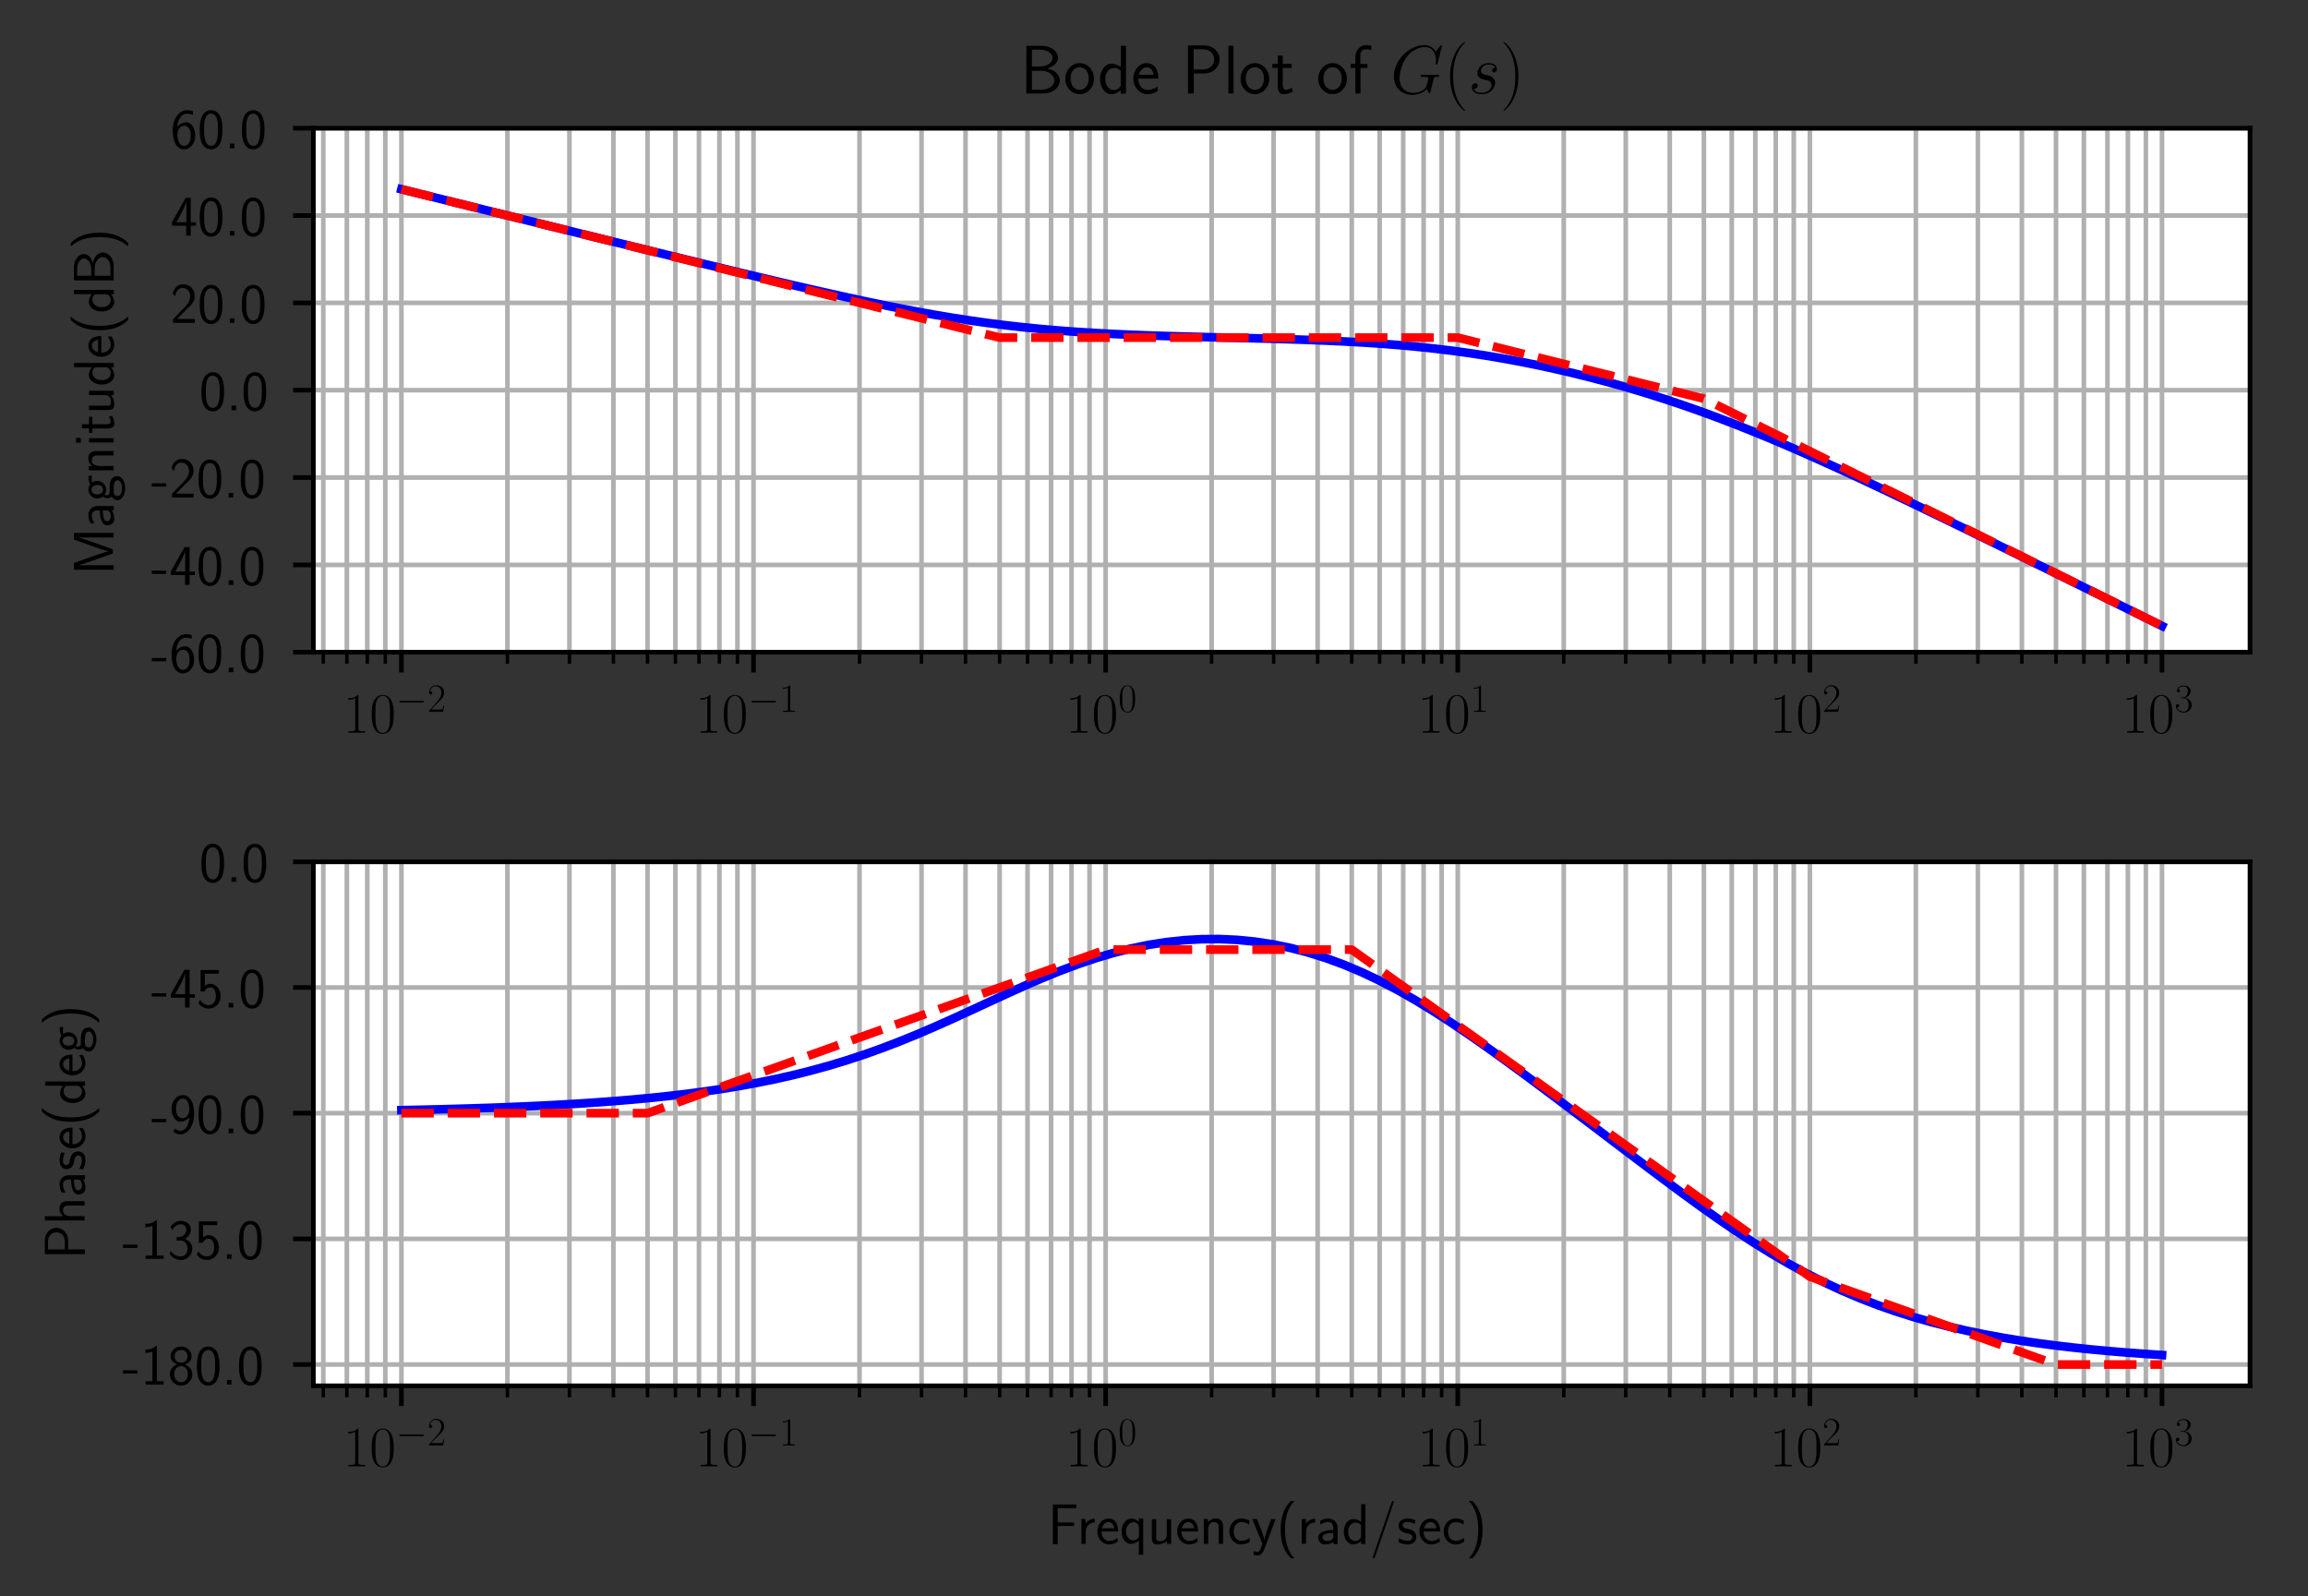 <?xml version="1.0" encoding="utf-8" standalone="no"?>
<!DOCTYPE svg PUBLIC "-//W3C//DTD SVG 1.1//EN"
  "http://www.w3.org/Graphics/SVG/1.1/DTD/svg11.dtd">
<!-- Created with matplotlib (http://matplotlib.org/) -->
<svg height="276pt" version="1.1" viewBox="0 0 399 276" width="399pt" xmlns="http://www.w3.org/2000/svg" xmlns:xlink="http://www.w3.org/1999/xlink">
 <rect x="0" y="0" width="399" height="276" fill="#333333" stroke="none"/>
 <defs>
  <style type="text/css">
*{stroke-linecap:butt;stroke-linejoin:round;}
  </style>
 </defs>
 <g id="figure_1">
  <g id="patch_1">
   <path d="M 0 276.625 
L 399.676 276.625 
L 399.676 0 
L 0 0 
z
" style="fill:none;"/>
  </g>
  <g id="axes_1">
   <g id="patch_2">
    <path d="M 54.176 112.766 
L 388.976 112.766 
L 388.976 22.166 
L 54.176 22.166 
z
" style="fill:#ffffff;"/>
   </g>
   <g id="matplotlib.axis_1">
    <g id="xtick_1">
     <g id="line2d_1">
      <path clip-path="url(#pa30696c7a3)" d="M 69.394 112.766 
L 69.394 22.166 
" style="fill:none;stroke:#b0b0b0;stroke-linecap:square;stroke-width:0.8;"/>
     </g>
     <g id="line2d_2">
      <defs>
       <path d="M 0 0 
L 0 3.5 
" id="m515200026c" style="stroke:#000000;stroke-width:0.8;"/>
      </defs>
      <g>
       <use style="stroke:#000000;stroke-width:0.8;" x="69.394" xlink:href="#m515200026c" y="112.766"/>
      </g>
     </g>
     <g id="text_1">
      <!-- $10^{-2}$ -->
      <defs>
       <path d="M 26.594 63.406 
C 26.594 65.5 26.5 65.5 25.094 65.5 
C 21.203 61.188 15.297 59.797 9.703 59.797 
C 9.406 59.797 8.906 59.797 8.797 59.5 
C 8.703 59.297 8.703 59.094 8.703 57 
C 11.797 57 17 57.594 21 59.984 
L 21 7.203 
C 21 3.688 20.797 2.5 12.203 2.5 
L 9.203 2.5 
L 9.203 0 
C 14 0 19 0 23.797 0 
C 28.594 0 33.594 0 38.406 0 
L 38.406 2.5 
L 35.406 2.5 
C 26.797 2.5 26.594 3.594 26.594 7.156 
z
" id="CMR17-49"/>
       <path d="M 42 31.641 
C 42 37.75 41.906 48.125 37.703 56.109 
C 34 63.109 28.094 65.594 22.906 65.594 
C 18.094 65.594 12 63.406 8.203 56.203 
C 4.203 48.719 3.797 39.438 3.797 31.641 
C 3.797 25.953 3.906 17.281 7 9.672 
C 11.297 -0.609 19 -2 22.906 -2 
C 27.5 -2 34.5 -0.109 38.594 9.375 
C 41.594 16.281 42 24.359 42 31.641 
M 22.906 -0.406 
C 16.5 -0.406 12.703 5.078 11.297 12.688 
C 10.203 18.562 10.203 27.156 10.203 32.75 
C 10.203 40.438 10.203 46.828 11.5 52.922 
C 13.406 61.391 19 64 22.906 64 
C 27 64 32.297 61.297 34.203 53.125 
C 35.5 47.438 35.594 40.734 35.594 32.75 
C 35.594 26.25 35.594 18.266 34.406 12.375 
C 32.297 1.484 26.406 -0.406 22.906 -0.406 
" id="CMR17-48"/>
       <path d="M 65.906 23 
C 67.594 23 69.406 23 69.406 25 
C 69.406 27 67.594 27 65.906 27 
L 11.797 27 
C 10.094 27 8.297 27 8.297 25 
C 8.297 23 10.094 23 11.797 23 
z
" id="CMSY10-0"/>
       <path d="M 41.703 15.453 
L 39.906 15.453 
C 38.906 8.375 38.094 7.172 37.703 6.562 
C 37.203 5.766 30 5.766 28.594 5.766 
L 9.406 5.766 
C 13 9.672 20 16.75 28.5 24.953 
C 34.594 30.734 41.703 37.531 41.703 47.422 
C 41.703 59.219 32.297 66 21.797 66 
C 10.797 66 4.094 56.312 4.094 47.344 
C 4.094 43.438 7 42.938 8.203 42.938 
C 9.203 42.938 12.203 43.547 12.203 47.031 
C 12.203 50.109 9.594 51 8.203 51 
C 7.594 51 7 50.906 6.594 50.703 
C 8.5 59.219 14.297 63.406 20.406 63.406 
C 29.094 63.406 34.797 56.516 34.797 47.422 
C 34.797 38.734 29.703 31.25 24 24.75 
L 4.094 2.281 
L 4.094 0 
L 39.297 0 
z
" id="CMR17-50"/>
      </defs>
      <g transform="translate(59.314 126.685)scale(0.1 -0.1)">
       <use transform="scale(0.996)" xlink:href="#CMR17-49"/>
       <use transform="translate(45.69 0)scale(0.996)" xlink:href="#CMR17-48"/>
       <use transform="translate(91.381 36.154)scale(0.697)" xlink:href="#CMSY10-0"/>
       <use transform="translate(145.622 36.154)scale(0.697)" xlink:href="#CMR17-50"/>
      </g>
     </g>
    </g>
    <g id="xtick_2">
     <g id="line2d_3">
      <path clip-path="url(#pa30696c7a3)" d="M 130.267 112.766 
L 130.267 22.166 
" style="fill:none;stroke:#b0b0b0;stroke-linecap:square;stroke-width:0.8;"/>
     </g>
     <g id="line2d_4">
      <g>
       <use style="stroke:#000000;stroke-width:0.8;" x="130.267" xlink:href="#m515200026c" y="112.766"/>
      </g>
     </g>
     <g id="text_2">
      <!-- $10^{-1}$ -->
      <g transform="translate(120.187 126.685)scale(0.1 -0.1)">
       <use transform="scale(0.996)" xlink:href="#CMR17-49"/>
       <use transform="translate(45.69 0)scale(0.996)" xlink:href="#CMR17-48"/>
       <use transform="translate(91.381 36.154)scale(0.697)" xlink:href="#CMSY10-0"/>
       <use transform="translate(145.622 36.154)scale(0.697)" xlink:href="#CMR17-49"/>
      </g>
     </g>
    </g>
    <g id="xtick_3">
     <g id="line2d_5">
      <path clip-path="url(#pa30696c7a3)" d="M 191.14 112.766 
L 191.14 22.166 
" style="fill:none;stroke:#b0b0b0;stroke-linecap:square;stroke-width:0.8;"/>
     </g>
     <g id="line2d_6">
      <g>
       <use style="stroke:#000000;stroke-width:0.8;" x="191.14" xlink:href="#m515200026c" y="112.766"/>
      </g>
     </g>
     <g id="text_3">
      <!-- $10^{0}$ -->
      <g transform="translate(184.173 126.685)scale(0.1 -0.1)">
       <use transform="scale(0.996)" xlink:href="#CMR17-49"/>
       <use transform="translate(45.69 0)scale(0.996)" xlink:href="#CMR17-48"/>
       <use transform="translate(91.381 36.154)scale(0.697)" xlink:href="#CMR17-48"/>
      </g>
     </g>
    </g>
    <g id="xtick_4">
     <g id="line2d_7">
      <path clip-path="url(#pa30696c7a3)" d="M 252.013 112.766 
L 252.013 22.166 
" style="fill:none;stroke:#b0b0b0;stroke-linecap:square;stroke-width:0.8;"/>
     </g>
     <g id="line2d_8">
      <g>
       <use style="stroke:#000000;stroke-width:0.8;" x="252.013" xlink:href="#m515200026c" y="112.766"/>
      </g>
     </g>
     <g id="text_4">
      <!-- $10^{1}$ -->
      <g transform="translate(245.046 126.685)scale(0.1 -0.1)">
       <use transform="scale(0.996)" xlink:href="#CMR17-49"/>
       <use transform="translate(45.69 0)scale(0.996)" xlink:href="#CMR17-48"/>
       <use transform="translate(91.381 36.154)scale(0.697)" xlink:href="#CMR17-49"/>
      </g>
     </g>
    </g>
    <g id="xtick_5">
     <g id="line2d_9">
      <path clip-path="url(#pa30696c7a3)" d="M 312.885 112.766 
L 312.885 22.166 
" style="fill:none;stroke:#b0b0b0;stroke-linecap:square;stroke-width:0.8;"/>
     </g>
     <g id="line2d_10">
      <g>
       <use style="stroke:#000000;stroke-width:0.8;" x="312.885" xlink:href="#m515200026c" y="112.766"/>
      </g>
     </g>
     <g id="text_5">
      <!-- $10^{2}$ -->
      <g transform="translate(305.918 126.685)scale(0.1 -0.1)">
       <use transform="scale(0.996)" xlink:href="#CMR17-49"/>
       <use transform="translate(45.69 0)scale(0.996)" xlink:href="#CMR17-48"/>
       <use transform="translate(91.381 36.154)scale(0.697)" xlink:href="#CMR17-50"/>
      </g>
     </g>
    </g>
    <g id="xtick_6">
     <g id="line2d_11">
      <path clip-path="url(#pa30696c7a3)" d="M 373.758 112.766 
L 373.758 22.166 
" style="fill:none;stroke:#b0b0b0;stroke-linecap:square;stroke-width:0.8;"/>
     </g>
     <g id="line2d_12">
      <g>
       <use style="stroke:#000000;stroke-width:0.8;" x="373.758" xlink:href="#m515200026c" y="112.766"/>
      </g>
     </g>
     <g id="text_6">
      <!-- $10^{3}$ -->
      <defs>
       <path d="M 22.094 33.703 
C 31 33.703 34.906 25.969 34.906 17.031 
C 34.906 5 28.5 0.391 22.703 0.391 
C 17.406 0.391 8.797 3.031 6.094 10.828 
C 6.594 10.625 7.094 10.625 7.594 10.625 
C 10 10.625 11.797 12.219 11.797 14.812 
C 11.797 17.703 9.594 19 7.594 19 
C 5.906 19 3.297 18.203 3.297 14.469 
C 3.297 5.234 12.297 -2 22.906 -2 
C 34 -2 42.5 6.719 42.5 16.953 
C 42.5 26.672 34.5 33.703 25 34.797 
C 32.594 36.375 39.906 43.062 39.906 52.016 
C 39.906 59.688 32 65.297 23 65.297 
C 13.906 65.297 5.906 59.828 5.906 52.016 
C 5.906 48.594 8.5 48 9.797 48 
C 11.906 48 13.703 49.297 13.703 51.891 
C 13.703 54.469 11.906 55.766 9.797 55.766 
C 9.406 55.766 8.906 55.766 8.5 55.578 
C 11.406 61.859 19.297 63 22.797 63 
C 26.297 63 32.906 61.328 32.906 51.875 
C 32.906 49.109 32.5 44.188 29.094 39.844 
C 26.094 36 22.703 36 19.406 35.688 
C 18.906 35.688 16.594 35.453 16.203 35.453 
C 15.5 35.359 15.094 35.266 15.094 34.5 
C 15.094 33.797 15.203 33.703 17.203 33.703 
z
" id="CMR17-51"/>
      </defs>
      <g transform="translate(366.791 126.685)scale(0.1 -0.1)">
       <use transform="scale(0.996)" xlink:href="#CMR17-49"/>
       <use transform="translate(45.69 0)scale(0.996)" xlink:href="#CMR17-48"/>
       <use transform="translate(91.381 36.154)scale(0.697)" xlink:href="#CMR17-51"/>
      </g>
     </g>
    </g>
    <g id="xtick_7">
     <g id="line2d_13">
      <path clip-path="url(#pa30696c7a3)" d="M 55.89 112.766 
L 55.89 22.166 
" style="fill:none;stroke:#b0b0b0;stroke-linecap:square;stroke-width:0.8;"/>
     </g>
     <g id="line2d_14">
      <defs>
       <path d="M 0 0 
L 0 2 
" id="mbfb9957217" style="stroke:#000000;stroke-width:0.6;"/>
      </defs>
      <g>
       <use style="stroke:#000000;stroke-width:0.6;" x="55.89" xlink:href="#mbfb9957217" y="112.766"/>
      </g>
     </g>
    </g>
    <g id="xtick_8">
     <g id="line2d_15">
      <path clip-path="url(#pa30696c7a3)" d="M 59.965 112.766 
L 59.965 22.166 
" style="fill:none;stroke:#b0b0b0;stroke-linecap:square;stroke-width:0.8;"/>
     </g>
     <g id="line2d_16">
      <g>
       <use style="stroke:#000000;stroke-width:0.6;" x="59.965" xlink:href="#mbfb9957217" y="112.766"/>
      </g>
     </g>
    </g>
    <g id="xtick_9">
     <g id="line2d_17">
      <path clip-path="url(#pa30696c7a3)" d="M 63.495 112.766 
L 63.495 22.166 
" style="fill:none;stroke:#b0b0b0;stroke-linecap:square;stroke-width:0.8;"/>
     </g>
     <g id="line2d_18">
      <g>
       <use style="stroke:#000000;stroke-width:0.6;" x="63.495" xlink:href="#mbfb9957217" y="112.766"/>
      </g>
     </g>
    </g>
    <g id="xtick_10">
     <g id="line2d_19">
      <path clip-path="url(#pa30696c7a3)" d="M 66.609 112.766 
L 66.609 22.166 
" style="fill:none;stroke:#b0b0b0;stroke-linecap:square;stroke-width:0.8;"/>
     </g>
     <g id="line2d_20">
      <g>
       <use style="stroke:#000000;stroke-width:0.6;" x="66.609" xlink:href="#mbfb9957217" y="112.766"/>
      </g>
     </g>
    </g>
    <g id="xtick_11">
     <g id="line2d_21">
      <path clip-path="url(#pa30696c7a3)" d="M 87.719 112.766 
L 87.719 22.166 
" style="fill:none;stroke:#b0b0b0;stroke-linecap:square;stroke-width:0.8;"/>
     </g>
     <g id="line2d_22">
      <g>
       <use style="stroke:#000000;stroke-width:0.6;" x="87.719" xlink:href="#mbfb9957217" y="112.766"/>
      </g>
     </g>
    </g>
    <g id="xtick_12">
     <g id="line2d_23">
      <path clip-path="url(#pa30696c7a3)" d="M 98.438 112.766 
L 98.438 22.166 
" style="fill:none;stroke:#b0b0b0;stroke-linecap:square;stroke-width:0.8;"/>
     </g>
     <g id="line2d_24">
      <g>
       <use style="stroke:#000000;stroke-width:0.6;" x="98.438" xlink:href="#mbfb9957217" y="112.766"/>
      </g>
     </g>
    </g>
    <g id="xtick_13">
     <g id="line2d_25">
      <path clip-path="url(#pa30696c7a3)" d="M 106.043 112.766 
L 106.043 22.166 
" style="fill:none;stroke:#b0b0b0;stroke-linecap:square;stroke-width:0.8;"/>
     </g>
     <g id="line2d_26">
      <g>
       <use style="stroke:#000000;stroke-width:0.6;" x="106.043" xlink:href="#mbfb9957217" y="112.766"/>
      </g>
     </g>
    </g>
    <g id="xtick_14">
     <g id="line2d_27">
      <path clip-path="url(#pa30696c7a3)" d="M 111.943 112.766 
L 111.943 22.166 
" style="fill:none;stroke:#b0b0b0;stroke-linecap:square;stroke-width:0.8;"/>
     </g>
     <g id="line2d_28">
      <g>
       <use style="stroke:#000000;stroke-width:0.6;" x="111.943" xlink:href="#mbfb9957217" y="112.766"/>
      </g>
     </g>
    </g>
    <g id="xtick_15">
     <g id="line2d_29">
      <path clip-path="url(#pa30696c7a3)" d="M 116.763 112.766 
L 116.763 22.166 
" style="fill:none;stroke:#b0b0b0;stroke-linecap:square;stroke-width:0.8;"/>
     </g>
     <g id="line2d_30">
      <g>
       <use style="stroke:#000000;stroke-width:0.6;" x="116.763" xlink:href="#mbfb9957217" y="112.766"/>
      </g>
     </g>
    </g>
    <g id="xtick_16">
     <g id="line2d_31">
      <path clip-path="url(#pa30696c7a3)" d="M 120.838 112.766 
L 120.838 22.166 
" style="fill:none;stroke:#b0b0b0;stroke-linecap:square;stroke-width:0.8;"/>
     </g>
     <g id="line2d_32">
      <g>
       <use style="stroke:#000000;stroke-width:0.6;" x="120.838" xlink:href="#mbfb9957217" y="112.766"/>
      </g>
     </g>
    </g>
    <g id="xtick_17">
     <g id="line2d_33">
      <path clip-path="url(#pa30696c7a3)" d="M 124.368 112.766 
L 124.368 22.166 
" style="fill:none;stroke:#b0b0b0;stroke-linecap:square;stroke-width:0.8;"/>
     </g>
     <g id="line2d_34">
      <g>
       <use style="stroke:#000000;stroke-width:0.6;" x="124.368" xlink:href="#mbfb9957217" y="112.766"/>
      </g>
     </g>
    </g>
    <g id="xtick_18">
     <g id="line2d_35">
      <path clip-path="url(#pa30696c7a3)" d="M 127.482 112.766 
L 127.482 22.166 
" style="fill:none;stroke:#b0b0b0;stroke-linecap:square;stroke-width:0.8;"/>
     </g>
     <g id="line2d_36">
      <g>
       <use style="stroke:#000000;stroke-width:0.6;" x="127.482" xlink:href="#mbfb9957217" y="112.766"/>
      </g>
     </g>
    </g>
    <g id="xtick_19">
     <g id="line2d_37">
      <path clip-path="url(#pa30696c7a3)" d="M 148.592 112.766 
L 148.592 22.166 
" style="fill:none;stroke:#b0b0b0;stroke-linecap:square;stroke-width:0.8;"/>
     </g>
     <g id="line2d_38">
      <g>
       <use style="stroke:#000000;stroke-width:0.6;" x="148.592" xlink:href="#mbfb9957217" y="112.766"/>
      </g>
     </g>
    </g>
    <g id="xtick_20">
     <g id="line2d_39">
      <path clip-path="url(#pa30696c7a3)" d="M 159.311 112.766 
L 159.311 22.166 
" style="fill:none;stroke:#b0b0b0;stroke-linecap:square;stroke-width:0.8;"/>
     </g>
     <g id="line2d_40">
      <g>
       <use style="stroke:#000000;stroke-width:0.6;" x="159.311" xlink:href="#mbfb9957217" y="112.766"/>
      </g>
     </g>
    </g>
    <g id="xtick_21">
     <g id="line2d_41">
      <path clip-path="url(#pa30696c7a3)" d="M 166.916 112.766 
L 166.916 22.166 
" style="fill:none;stroke:#b0b0b0;stroke-linecap:square;stroke-width:0.8;"/>
     </g>
     <g id="line2d_42">
      <g>
       <use style="stroke:#000000;stroke-width:0.6;" x="166.916" xlink:href="#mbfb9957217" y="112.766"/>
      </g>
     </g>
    </g>
    <g id="xtick_22">
     <g id="line2d_43">
      <path clip-path="url(#pa30696c7a3)" d="M 172.815 112.766 
L 172.815 22.166 
" style="fill:none;stroke:#b0b0b0;stroke-linecap:square;stroke-width:0.8;"/>
     </g>
     <g id="line2d_44">
      <g>
       <use style="stroke:#000000;stroke-width:0.6;" x="172.815" xlink:href="#mbfb9957217" y="112.766"/>
      </g>
     </g>
    </g>
    <g id="xtick_23">
     <g id="line2d_45">
      <path clip-path="url(#pa30696c7a3)" d="M 177.635 112.766 
L 177.635 22.166 
" style="fill:none;stroke:#b0b0b0;stroke-linecap:square;stroke-width:0.8;"/>
     </g>
     <g id="line2d_46">
      <g>
       <use style="stroke:#000000;stroke-width:0.6;" x="177.635" xlink:href="#mbfb9957217" y="112.766"/>
      </g>
     </g>
    </g>
    <g id="xtick_24">
     <g id="line2d_47">
      <path clip-path="url(#pa30696c7a3)" d="M 181.711 112.766 
L 181.711 22.166 
" style="fill:none;stroke:#b0b0b0;stroke-linecap:square;stroke-width:0.8;"/>
     </g>
     <g id="line2d_48">
      <g>
       <use style="stroke:#000000;stroke-width:0.6;" x="181.711" xlink:href="#mbfb9957217" y="112.766"/>
      </g>
     </g>
    </g>
    <g id="xtick_25">
     <g id="line2d_49">
      <path clip-path="url(#pa30696c7a3)" d="M 185.241 112.766 
L 185.241 22.166 
" style="fill:none;stroke:#b0b0b0;stroke-linecap:square;stroke-width:0.8;"/>
     </g>
     <g id="line2d_50">
      <g>
       <use style="stroke:#000000;stroke-width:0.6;" x="185.241" xlink:href="#mbfb9957217" y="112.766"/>
      </g>
     </g>
    </g>
    <g id="xtick_26">
     <g id="line2d_51">
      <path clip-path="url(#pa30696c7a3)" d="M 188.355 112.766 
L 188.355 22.166 
" style="fill:none;stroke:#b0b0b0;stroke-linecap:square;stroke-width:0.8;"/>
     </g>
     <g id="line2d_52">
      <g>
       <use style="stroke:#000000;stroke-width:0.6;" x="188.355" xlink:href="#mbfb9957217" y="112.766"/>
      </g>
     </g>
    </g>
    <g id="xtick_27">
     <g id="line2d_53">
      <path clip-path="url(#pa30696c7a3)" d="M 209.464 112.766 
L 209.464 22.166 
" style="fill:none;stroke:#b0b0b0;stroke-linecap:square;stroke-width:0.8;"/>
     </g>
     <g id="line2d_54">
      <g>
       <use style="stroke:#000000;stroke-width:0.6;" x="209.464" xlink:href="#mbfb9957217" y="112.766"/>
      </g>
     </g>
    </g>
    <g id="xtick_28">
     <g id="line2d_55">
      <path clip-path="url(#pa30696c7a3)" d="M 220.184 112.766 
L 220.184 22.166 
" style="fill:none;stroke:#b0b0b0;stroke-linecap:square;stroke-width:0.8;"/>
     </g>
     <g id="line2d_56">
      <g>
       <use style="stroke:#000000;stroke-width:0.6;" x="220.184" xlink:href="#mbfb9957217" y="112.766"/>
      </g>
     </g>
    </g>
    <g id="xtick_29">
     <g id="line2d_57">
      <path clip-path="url(#pa30696c7a3)" d="M 227.789 112.766 
L 227.789 22.166 
" style="fill:none;stroke:#b0b0b0;stroke-linecap:square;stroke-width:0.8;"/>
     </g>
     <g id="line2d_58">
      <g>
       <use style="stroke:#000000;stroke-width:0.6;" x="227.789" xlink:href="#mbfb9957217" y="112.766"/>
      </g>
     </g>
    </g>
    <g id="xtick_30">
     <g id="line2d_59">
      <path clip-path="url(#pa30696c7a3)" d="M 233.688 112.766 
L 233.688 22.166 
" style="fill:none;stroke:#b0b0b0;stroke-linecap:square;stroke-width:0.8;"/>
     </g>
     <g id="line2d_60">
      <g>
       <use style="stroke:#000000;stroke-width:0.6;" x="233.688" xlink:href="#mbfb9957217" y="112.766"/>
      </g>
     </g>
    </g>
    <g id="xtick_31">
     <g id="line2d_61">
      <path clip-path="url(#pa30696c7a3)" d="M 238.508 112.766 
L 238.508 22.166 
" style="fill:none;stroke:#b0b0b0;stroke-linecap:square;stroke-width:0.8;"/>
     </g>
     <g id="line2d_62">
      <g>
       <use style="stroke:#000000;stroke-width:0.6;" x="238.508" xlink:href="#mbfb9957217" y="112.766"/>
      </g>
     </g>
    </g>
    <g id="xtick_32">
     <g id="line2d_63">
      <path clip-path="url(#pa30696c7a3)" d="M 242.583 112.766 
L 242.583 22.166 
" style="fill:none;stroke:#b0b0b0;stroke-linecap:square;stroke-width:0.8;"/>
     </g>
     <g id="line2d_64">
      <g>
       <use style="stroke:#000000;stroke-width:0.6;" x="242.583" xlink:href="#mbfb9957217" y="112.766"/>
      </g>
     </g>
    </g>
    <g id="xtick_33">
     <g id="line2d_65">
      <path clip-path="url(#pa30696c7a3)" d="M 246.113 112.766 
L 246.113 22.166 
" style="fill:none;stroke:#b0b0b0;stroke-linecap:square;stroke-width:0.8;"/>
     </g>
     <g id="line2d_66">
      <g>
       <use style="stroke:#000000;stroke-width:0.6;" x="246.113" xlink:href="#mbfb9957217" y="112.766"/>
      </g>
     </g>
    </g>
    <g id="xtick_34">
     <g id="line2d_67">
      <path clip-path="url(#pa30696c7a3)" d="M 249.227 112.766 
L 249.227 22.166 
" style="fill:none;stroke:#b0b0b0;stroke-linecap:square;stroke-width:0.8;"/>
     </g>
     <g id="line2d_68">
      <g>
       <use style="stroke:#000000;stroke-width:0.6;" x="249.227" xlink:href="#mbfb9957217" y="112.766"/>
      </g>
     </g>
    </g>
    <g id="xtick_35">
     <g id="line2d_69">
      <path clip-path="url(#pa30696c7a3)" d="M 270.337 112.766 
L 270.337 22.166 
" style="fill:none;stroke:#b0b0b0;stroke-linecap:square;stroke-width:0.8;"/>
     </g>
     <g id="line2d_70">
      <g>
       <use style="stroke:#000000;stroke-width:0.6;" x="270.337" xlink:href="#mbfb9957217" y="112.766"/>
      </g>
     </g>
    </g>
    <g id="xtick_36">
     <g id="line2d_71">
      <path clip-path="url(#pa30696c7a3)" d="M 281.056 112.766 
L 281.056 22.166 
" style="fill:none;stroke:#b0b0b0;stroke-linecap:square;stroke-width:0.8;"/>
     </g>
     <g id="line2d_72">
      <g>
       <use style="stroke:#000000;stroke-width:0.6;" x="281.056" xlink:href="#mbfb9957217" y="112.766"/>
      </g>
     </g>
    </g>
    <g id="xtick_37">
     <g id="line2d_73">
      <path clip-path="url(#pa30696c7a3)" d="M 288.662 112.766 
L 288.662 22.166 
" style="fill:none;stroke:#b0b0b0;stroke-linecap:square;stroke-width:0.8;"/>
     </g>
     <g id="line2d_74">
      <g>
       <use style="stroke:#000000;stroke-width:0.6;" x="288.662" xlink:href="#mbfb9957217" y="112.766"/>
      </g>
     </g>
    </g>
    <g id="xtick_38">
     <g id="line2d_75">
      <path clip-path="url(#pa30696c7a3)" d="M 294.561 112.766 
L 294.561 22.166 
" style="fill:none;stroke:#b0b0b0;stroke-linecap:square;stroke-width:0.8;"/>
     </g>
     <g id="line2d_76">
      <g>
       <use style="stroke:#000000;stroke-width:0.6;" x="294.561" xlink:href="#mbfb9957217" y="112.766"/>
      </g>
     </g>
    </g>
    <g id="xtick_39">
     <g id="line2d_77">
      <path clip-path="url(#pa30696c7a3)" d="M 299.381 112.766 
L 299.381 22.166 
" style="fill:none;stroke:#b0b0b0;stroke-linecap:square;stroke-width:0.8;"/>
     </g>
     <g id="line2d_78">
      <g>
       <use style="stroke:#000000;stroke-width:0.6;" x="299.381" xlink:href="#mbfb9957217" y="112.766"/>
      </g>
     </g>
    </g>
    <g id="xtick_40">
     <g id="line2d_79">
      <path clip-path="url(#pa30696c7a3)" d="M 303.456 112.766 
L 303.456 22.166 
" style="fill:none;stroke:#b0b0b0;stroke-linecap:square;stroke-width:0.8;"/>
     </g>
     <g id="line2d_80">
      <g>
       <use style="stroke:#000000;stroke-width:0.6;" x="303.456" xlink:href="#mbfb9957217" y="112.766"/>
      </g>
     </g>
    </g>
    <g id="xtick_41">
     <g id="line2d_81">
      <path clip-path="url(#pa30696c7a3)" d="M 306.986 112.766 
L 306.986 22.166 
" style="fill:none;stroke:#b0b0b0;stroke-linecap:square;stroke-width:0.8;"/>
     </g>
     <g id="line2d_82">
      <g>
       <use style="stroke:#000000;stroke-width:0.6;" x="306.986" xlink:href="#mbfb9957217" y="112.766"/>
      </g>
     </g>
    </g>
    <g id="xtick_42">
     <g id="line2d_83">
      <path clip-path="url(#pa30696c7a3)" d="M 310.1 112.766 
L 310.1 22.166 
" style="fill:none;stroke:#b0b0b0;stroke-linecap:square;stroke-width:0.8;"/>
     </g>
     <g id="line2d_84">
      <g>
       <use style="stroke:#000000;stroke-width:0.6;" x="310.1" xlink:href="#mbfb9957217" y="112.766"/>
      </g>
     </g>
    </g>
    <g id="xtick_43">
     <g id="line2d_85">
      <path clip-path="url(#pa30696c7a3)" d="M 331.21 112.766 
L 331.21 22.166 
" style="fill:none;stroke:#b0b0b0;stroke-linecap:square;stroke-width:0.8;"/>
     </g>
     <g id="line2d_86">
      <g>
       <use style="stroke:#000000;stroke-width:0.6;" x="331.21" xlink:href="#mbfb9957217" y="112.766"/>
      </g>
     </g>
    </g>
    <g id="xtick_44">
     <g id="line2d_87">
      <path clip-path="url(#pa30696c7a3)" d="M 341.929 112.766 
L 341.929 22.166 
" style="fill:none;stroke:#b0b0b0;stroke-linecap:square;stroke-width:0.8;"/>
     </g>
     <g id="line2d_88">
      <g>
       <use style="stroke:#000000;stroke-width:0.6;" x="341.929" xlink:href="#mbfb9957217" y="112.766"/>
      </g>
     </g>
    </g>
    <g id="xtick_45">
     <g id="line2d_89">
      <path clip-path="url(#pa30696c7a3)" d="M 349.534 112.766 
L 349.534 22.166 
" style="fill:none;stroke:#b0b0b0;stroke-linecap:square;stroke-width:0.8;"/>
     </g>
     <g id="line2d_90">
      <g>
       <use style="stroke:#000000;stroke-width:0.6;" x="349.534" xlink:href="#mbfb9957217" y="112.766"/>
      </g>
     </g>
    </g>
    <g id="xtick_46">
     <g id="line2d_91">
      <path clip-path="url(#pa30696c7a3)" d="M 355.434 112.766 
L 355.434 22.166 
" style="fill:none;stroke:#b0b0b0;stroke-linecap:square;stroke-width:0.8;"/>
     </g>
     <g id="line2d_92">
      <g>
       <use style="stroke:#000000;stroke-width:0.6;" x="355.434" xlink:href="#mbfb9957217" y="112.766"/>
      </g>
     </g>
    </g>
    <g id="xtick_47">
     <g id="line2d_93">
      <path clip-path="url(#pa30696c7a3)" d="M 360.254 112.766 
L 360.254 22.166 
" style="fill:none;stroke:#b0b0b0;stroke-linecap:square;stroke-width:0.8;"/>
     </g>
     <g id="line2d_94">
      <g>
       <use style="stroke:#000000;stroke-width:0.6;" x="360.254" xlink:href="#mbfb9957217" y="112.766"/>
      </g>
     </g>
    </g>
    <g id="xtick_48">
     <g id="line2d_95">
      <path clip-path="url(#pa30696c7a3)" d="M 364.329 112.766 
L 364.329 22.166 
" style="fill:none;stroke:#b0b0b0;stroke-linecap:square;stroke-width:0.8;"/>
     </g>
     <g id="line2d_96">
      <g>
       <use style="stroke:#000000;stroke-width:0.6;" x="364.329" xlink:href="#mbfb9957217" y="112.766"/>
      </g>
     </g>
    </g>
    <g id="xtick_49">
     <g id="line2d_97">
      <path clip-path="url(#pa30696c7a3)" d="M 367.859 112.766 
L 367.859 22.166 
" style="fill:none;stroke:#b0b0b0;stroke-linecap:square;stroke-width:0.8;"/>
     </g>
     <g id="line2d_98">
      <g>
       <use style="stroke:#000000;stroke-width:0.6;" x="367.859" xlink:href="#mbfb9957217" y="112.766"/>
      </g>
     </g>
    </g>
    <g id="xtick_50">
     <g id="line2d_99">
      <path clip-path="url(#pa30696c7a3)" d="M 370.973 112.766 
L 370.973 22.166 
" style="fill:none;stroke:#b0b0b0;stroke-linecap:square;stroke-width:0.8;"/>
     </g>
     <g id="line2d_100">
      <g>
       <use style="stroke:#000000;stroke-width:0.6;" x="370.973" xlink:href="#mbfb9957217" y="112.766"/>
      </g>
     </g>
    </g>
   </g>
   <g id="matplotlib.axis_2">
    <g id="ytick_1">
     <g id="line2d_101">
      <path clip-path="url(#pa30696c7a3)" d="M 54.176 112.766 
L 388.976 112.766 
" style="fill:none;stroke:#b0b0b0;stroke-linecap:square;stroke-width:0.8;"/>
     </g>
     <g id="line2d_102">
      <defs>
       <path d="M 0 0 
L -3.5 0 
" id="me485c6d498" style="stroke:#000000;stroke-width:0.8;"/>
      </defs>
      <g>
       <use style="stroke:#000000;stroke-width:0.8;" x="54.176" xlink:href="#me485c6d498" y="112.766"/>
      </g>
     </g>
     <g id="text_7">
      <!-- -60.0 -->
      <defs>
       <path d="M 26 19 
L 26 24.766 
L 1 24.766 
L 1 19 
z
" id="CMSS17-45"/>
       <path d="M 39 64.078 
C 34.797 65.781 31.797 66.078 29 66.078 
C 16 66.078 3.906 52.625 3.906 31.344 
C 3.906 4.141 15.406 -2 23.594 -2 
C 28.094 -2 32.594 -0.609 36.906 4.375 
C 41.297 9.641 43 14.031 43 21.703 
C 43 34.047 36.906 45 27.797 45 
C 21.203 45 15.5 41.516 12 37.125 
C 13 50.906 19.594 60 29.094 60 
C 31.703 60 35.094 59.625 39 57.969 
z
M 12.094 21.391 
C 12.094 22.188 12.094 22.688 12.203 24.188 
C 12.203 31.953 16.703 38.922 24 38.922 
C 28.703 38.922 31.094 36.438 32.906 33.359 
C 35 29.469 35.094 25.781 35.094 21.688 
C 35.094 17.812 35.094 13.922 32.797 9.953 
C 30.906 6.859 28.406 4.172 23.594 4.172 
C 14.094 4.172 12.5 17.406 12.094 21.391 
" id="CMSS17-54"/>
       <path d="M 43.094 31.938 
C 43.094 37.578 43 48.078 38.906 56.188 
C 34.797 64 28.203 66.078 23.5 66.078 
C 16.703 66.078 10.906 62.109 7.906 55.781 
C 4.703 49.156 3.797 42.328 3.797 31.938 
C 3.797 24.828 4.094 16.109 7.703 8.484 
C 11.797 0.078 18.703 -2 23.406 -2 
C 29.594 -2 35.594 1.266 39 8.094 
C 42.5 15.219 43.094 23.031 43.094 31.938 
M 23.406 4.078 
C 15.797 4.078 13.5 12.672 12.797 15.547 
C 11.594 20.469 11.406 25.219 11.406 33.031 
C 11.406 39.156 11.406 46.062 13.297 51.516 
C 15.594 57.828 19.594 60 23.406 60 
C 30.797 60 33.203 52.688 34 50.125 
C 35.5 44.891 35.5 38.766 35.5 33.031 
C 35.5 23.844 35.5 4.078 23.406 4.078 
" id="CMSS17-48"/>
       <path d="M 17 7.969 
L 9 7.969 
L 9 0 
L 17 0 
z
" id="CMSS17-46"/>
      </defs>
      <g transform="translate(26.144 116.226)scale(0.1 -0.1)">
       <use transform="scale(0.996)" xlink:href="#CMSS17-45"/>
       <use transform="translate(31.229 0)scale(0.996)" xlink:href="#CMSS17-54"/>
       <use transform="translate(78.073 0)scale(0.996)" xlink:href="#CMSS17-48"/>
       <use transform="translate(124.916 0)scale(0.996)" xlink:href="#CMSS17-46"/>
       <use transform="translate(150.941 0)scale(0.996)" xlink:href="#CMSS17-48"/>
      </g>
     </g>
    </g>
    <g id="ytick_2">
     <g id="line2d_103">
      <path clip-path="url(#pa30696c7a3)" d="M 54.176 97.666 
L 388.976 97.666 
" style="fill:none;stroke:#b0b0b0;stroke-linecap:square;stroke-width:0.8;"/>
     </g>
     <g id="line2d_104">
      <g>
       <use style="stroke:#000000;stroke-width:0.8;" x="54.176" xlink:href="#me485c6d498" y="97.666"/>
      </g>
     </g>
     <g id="text_8">
      <!-- -40.0 -->
      <defs>
       <path d="M 35.203 17 
L 44.297 17 
L 44.297 23.078 
L 35.203 23.078 
L 35.203 65.5 
L 26.406 65.5 
L 2.594 23.078 
L 2.594 17 
L 27.297 17 
L 27.297 0 
L 35.203 0 
z
M 10.297 23.078 
C 16.094 33.234 27.594 53.734 27.594 60.703 
L 27.594 23.078 
z
" id="CMSS17-52"/>
      </defs>
      <g transform="translate(26.144 101.126)scale(0.1 -0.1)">
       <use transform="scale(0.996)" xlink:href="#CMSS17-45"/>
       <use transform="translate(31.229 0)scale(0.996)" xlink:href="#CMSS17-52"/>
       <use transform="translate(78.073 0)scale(0.996)" xlink:href="#CMSS17-48"/>
       <use transform="translate(124.916 0)scale(0.996)" xlink:href="#CMSS17-46"/>
       <use transform="translate(150.941 0)scale(0.996)" xlink:href="#CMSS17-48"/>
      </g>
     </g>
    </g>
    <g id="ytick_3">
     <g id="line2d_105">
      <path clip-path="url(#pa30696c7a3)" d="M 54.176 82.566 
L 388.976 82.566 
" style="fill:none;stroke:#b0b0b0;stroke-linecap:square;stroke-width:0.8;"/>
     </g>
     <g id="line2d_106">
      <g>
       <use style="stroke:#000000;stroke-width:0.8;" x="54.176" xlink:href="#me485c6d498" y="82.566"/>
      </g>
     </g>
     <g id="text_9">
      <!-- -20.0 -->
      <defs>
       <path d="M 25.797 21.203 
C 28.594 24.078 32.797 27.562 35.703 31.047 
C 38.5 34.438 42.203 39.234 42.203 46.203 
C 42.203 57.141 34.797 67 22.203 67 
C 12.297 67 6.594 60.828 3.906 51.156 
L 7.797 45.766 
C 10 54.844 13.094 60.625 20.906 60.625 
C 29.5 60.625 34.297 53.641 34.297 45.969 
C 34.297 36.797 27.297 29.703 22 24.422 
C 16.094 18.547 10.297 12.562 4.703 6.375 
L 4.703 0 
L 42.203 0 
L 42.203 6.766 
L 25.203 6.766 
C 24 6.766 22.797 6.766 21.594 6.766 
L 11.594 6.766 
L 11.594 6.859 
z
" id="CMSS17-50"/>
      </defs>
      <g transform="translate(26.144 86.026)scale(0.1 -0.1)">
       <use transform="scale(0.996)" xlink:href="#CMSS17-45"/>
       <use transform="translate(31.229 0)scale(0.996)" xlink:href="#CMSS17-50"/>
       <use transform="translate(78.073 0)scale(0.996)" xlink:href="#CMSS17-48"/>
       <use transform="translate(124.916 0)scale(0.996)" xlink:href="#CMSS17-46"/>
       <use transform="translate(150.941 0)scale(0.996)" xlink:href="#CMSS17-48"/>
      </g>
     </g>
    </g>
    <g id="ytick_4">
     <g id="line2d_107">
      <path clip-path="url(#pa30696c7a3)" d="M 54.176 67.466 
L 388.976 67.466 
" style="fill:none;stroke:#b0b0b0;stroke-linecap:square;stroke-width:0.8;"/>
     </g>
     <g id="line2d_108">
      <g>
       <use style="stroke:#000000;stroke-width:0.8;" x="54.176" xlink:href="#me485c6d498" y="67.466"/>
      </g>
     </g>
     <g id="text_10">
      <!-- 0.0 -->
      <g transform="translate(34.446 70.926)scale(0.1 -0.1)">
       <use transform="scale(0.996)" xlink:href="#CMSS17-48"/>
       <use transform="translate(46.844 0)scale(0.996)" xlink:href="#CMSS17-46"/>
       <use transform="translate(72.868 0)scale(0.996)" xlink:href="#CMSS17-48"/>
      </g>
     </g>
    </g>
    <g id="ytick_5">
     <g id="line2d_109">
      <path clip-path="url(#pa30696c7a3)" d="M 54.176 52.366 
L 388.976 52.366 
" style="fill:none;stroke:#b0b0b0;stroke-linecap:square;stroke-width:0.8;"/>
     </g>
     <g id="line2d_110">
      <g>
       <use style="stroke:#000000;stroke-width:0.8;" x="54.176" xlink:href="#me485c6d498" y="52.366"/>
      </g>
     </g>
     <g id="text_11">
      <!-- 20.0 -->
      <g transform="translate(29.465 55.826)scale(0.1 -0.1)">
       <use transform="scale(0.996)" xlink:href="#CMSS17-50"/>
       <use transform="translate(46.844 0)scale(0.996)" xlink:href="#CMSS17-48"/>
       <use transform="translate(93.687 0)scale(0.996)" xlink:href="#CMSS17-46"/>
       <use transform="translate(119.711 0)scale(0.996)" xlink:href="#CMSS17-48"/>
      </g>
     </g>
    </g>
    <g id="ytick_6">
     <g id="line2d_111">
      <path clip-path="url(#pa30696c7a3)" d="M 54.176 37.266 
L 388.976 37.266 
" style="fill:none;stroke:#b0b0b0;stroke-linecap:square;stroke-width:0.8;"/>
     </g>
     <g id="line2d_112">
      <g>
       <use style="stroke:#000000;stroke-width:0.8;" x="54.176" xlink:href="#me485c6d498" y="37.266"/>
      </g>
     </g>
     <g id="text_12">
      <!-- 40.0 -->
      <g transform="translate(29.465 40.726)scale(0.1 -0.1)">
       <use transform="scale(0.996)" xlink:href="#CMSS17-52"/>
       <use transform="translate(46.844 0)scale(0.996)" xlink:href="#CMSS17-48"/>
       <use transform="translate(93.687 0)scale(0.996)" xlink:href="#CMSS17-46"/>
       <use transform="translate(119.711 0)scale(0.996)" xlink:href="#CMSS17-48"/>
      </g>
     </g>
    </g>
    <g id="ytick_7">
     <g id="line2d_113">
      <path clip-path="url(#pa30696c7a3)" d="M 54.176 22.166 
L 388.976 22.166 
" style="fill:none;stroke:#b0b0b0;stroke-linecap:square;stroke-width:0.8;"/>
     </g>
     <g id="line2d_114">
      <g>
       <use style="stroke:#000000;stroke-width:0.8;" x="54.176" xlink:href="#me485c6d498" y="22.166"/>
      </g>
     </g>
     <g id="text_13">
      <!-- 60.0 -->
      <g transform="translate(29.465 25.626)scale(0.1 -0.1)">
       <use transform="scale(0.996)" xlink:href="#CMSS17-54"/>
       <use transform="translate(46.844 0)scale(0.996)" xlink:href="#CMSS17-48"/>
       <use transform="translate(93.687 0)scale(0.996)" xlink:href="#CMSS17-46"/>
       <use transform="translate(119.711 0)scale(0.996)" xlink:href="#CMSS17-48"/>
      </g>
     </g>
    </g>
    <g id="text_14">
     <!-- Magnitude(dB) -->
     <defs>
      <path d="M 49.906 37.047 
L 45.094 23.016 
C 44.297 20.422 41.594 12.359 41 9.172 
L 40.906 9.172 
C 40.594 11.172 40 13.266 38.406 18.344 
C 37.5 21.328 36.5 24.406 35.5 27.203 
L 20.703 69 
L 9 69 
L 9 0 
L 16.797 0 
L 16.797 60.938 
L 16.906 60.938 
C 16.906 60.844 17.797 56.453 23.906 39.047 
L 37.094 1.5 
L 44.5 1.5 
L 56.406 34.859 
C 57.203 37.156 59.703 44.422 60.797 47.906 
C 61.797 50.891 64.297 58.25 64.906 61.141 
L 65 61.141 
L 65 0 
L 72.906 0 
L 72.906 69 
L 61.297 69 
z
" id="CMSS17-77"/>
      <path d="M 37.594 27.984 
C 37.594 37.375 30.906 43.875 21.906 43.875 
C 17.5 43.875 12.703 43.078 7.203 39.891 
L 7.797 33.359 
C 10.297 35.125 14.594 38 21.797 38 
C 26.906 38 30 34.062 30 27.844 
L 30 24 
C 14 24 4 19.344 4 11.344 
C 4 7.203 6.5 -1 14.797 -1 
C 16.297 -1 24.406 -1 30.203 3.391 
L 30.203 -0.297 
L 37.594 -0.297 
z
M 30 12.75 
C 30 10.953 30 8.562 27 6.781 
C 24.406 5.078 21.094 5.078 19.703 5.078 
C 14.703 5.078 11.297 7.984 11.297 11.625 
C 11.297 18.922 26.906 18.922 30 18.922 
z
" id="CMSS17-97"/>
      <path d="M 44.5 43.875 
C 38.797 43.875 33.906 42.781 29.906 40.891 
C 26.594 43.391 23.203 43.875 20.906 43.875 
C 12.203 43.875 5.594 36.703 5.594 28.344 
C 5.594 22.938 8.594 18.859 8.797 18.672 
C 7 16.172 6 13.484 6 10.5 
C 6 7 7.406 4.516 8.5 3.125 
C 3.297 -0.047 2.594 -4.906 2.594 -6.797 
C 2.594 -14.031 11.703 -20 23.406 -20 
C 35.203 -20 44.297 -14.031 44.297 -6.688 
C 44.297 7 29 7 24.797 7 
L 16.703 7 
C 15.203 7 11.203 7 11.203 12.359 
C 11.203 14.391 12.094 15.688 12.203 15.781 
C 13.703 14.688 16.797 13 20.906 13 
C 29.203 13 36.094 19.969 36.094 28.547 
C 36.094 33.312 33.906 36.797 33 38 
L 33.297 38 
C 33.594 38 37.797 38 39.297 38 
C 42.5 38 42.797 37.953 45.594 37.797 
z
M 20.906 18.469 
C 17.5 18.469 12.703 20.547 12.703 28.484 
C 12.703 37.109 18.203 38.5 20.797 38.5 
C 24.203 38.5 29 36.422 29 28.484 
C 29 19.859 23.5 18.469 20.906 18.469 
M 24.703 -0.156 
C 27.094 -0.156 37.203 -0.156 37.203 -6.906 
C 37.203 -11.156 31 -14.516 23.5 -14.516 
C 15.906 -14.516 9.703 -11.25 9.703 -6.797 
C 9.703 -6.297 9.703 -0.156 16.594 -0.156 
z
" id="CMSS17-103"/>
      <path d="M 40.906 29.328 
C 40.906 35.672 39.406 44 28.094 44 
C 21.703 44 17.5 40.719 14.703 37.328 
L 14.703 43.094 
L 7.406 43.094 
L 7.406 0 
L 15 0 
L 15 24.359 
C 15 30.688 17.406 37.938 24.203 37.938 
C 33 37.938 33.297 32 33.297 28.578 
L 33.297 0 
L 40.906 0 
z
" id="CMSS17-110"/>
      <path d="M 15.297 65.359 
L 6.906 65.359 
L 6.906 57 
L 15.297 57 
z
M 14.797 42.797 
L 7.406 42.797 
L 7.406 0 
L 14.797 0 
z
" id="CMSS17-105"/>
      <path d="M 16.703 37 
L 29.703 37 
L 29.703 42.766 
L 16.703 42.766 
L 16.703 55 
L 9.594 55 
L 9.594 42.766 
L 1.703 42.766 
L 1.703 37 
L 9.406 37 
L 9.406 11.703 
C 9.406 6 10.703 -1 17.297 -1 
C 22.297 -1 26.906 0.391 31.297 2.688 
L 29.703 8.562 
C 27.297 6.469 24.406 5.266 21.297 5.266 
C 16.906 5.266 16.703 10.875 16.703 13.375 
z
" id="CMSS17-116"/>
      <path d="M 40.906 42.797 
L 33.297 42.797 
L 33.297 15.188 
C 33.297 7.781 27.906 4.781 22.203 4.781 
C 15.594 4.781 15 6.984 15 11.078 
L 15 42.797 
L 7.406 42.797 
L 7.406 10.594 
C 7.406 2.797 10.094 -1 17 -1 
C 20.406 -1 28.094 -0.203 33.5 4.781 
L 33.5 0 
L 40.906 0 
z
" id="CMSS17-117"/>
      <path d="M 40.797 69 
L 33.406 69 
L 33.406 38.094 
C 30.297 40.672 25.203 43.062 19.594 43.062 
C 10.5 43.062 3.297 33.297 3.297 21.047 
C 3.297 8.781 10.406 -1 19.297 -1 
C 26.203 -1 30.797 2.688 33.203 4.781 
L 33.203 -0.203 
L 40.797 -0.203 
z
M 33.203 13.062 
C 33.203 11.672 33.203 10.203 30.094 7.531 
C 28.094 5.859 25.703 5.078 23.406 5.078 
C 18 5.078 10.906 9 10.906 20.938 
C 10.906 33.344 18.906 37 24.406 37 
C 28.094 37 31.094 35.219 33.203 32.266 
z
" id="CMSS17-100"/>
      <path d="M 39.094 21.516 
C 39.094 24.844 38.906 31.297 35.703 36.641 
C 32.203 42.391 26.5 44 22.203 44 
C 11.797 44 3 34.188 3 21.484 
C 3 9.094 12.094 -1 23.594 -1 
C 28.094 -1 33.594 0.297 38.594 3.875 
C 38.594 4.281 38.406 6.469 38.297 6.562 
C 38.297 6.766 38 9.844 38 10.25 
C 33.203 6.359 27.703 5.078 23.703 5.078 
C 17.297 5.078 10.406 10.422 10.094 21.516 
z
M 10.906 27 
C 12.203 32.562 16.594 37.828 22.203 37.828 
C 23.703 37.828 30.703 37.828 32.5 27 
z
" id="CMSS17-101"/>
      <path d="M 25.203 74.5 
C 19.797 69.016 7.406 56.266 7.406 24.812 
C 7.406 -6.766 19.797 -19.422 25.203 -25 
L 31.297 -25 
C 19 -12.25 15 5.578 15 24.703 
C 15 43.719 18.797 61.656 31.297 74.5 
z
" id="CMSS17-40"/>
      <path d="M 8.906 69 
L 8.906 0 
L 33.797 0 
C 47.406 0 57.297 8.969 57.297 18.75 
C 57.297 26.328 50.797 34 39.094 36.203 
C 52.094 39.969 54.703 47.5 54.703 51.766 
C 54.703 60.672 44.906 69 31.203 69 
z
M 17 39 
L 17 63.422 
L 28.5 63.422 
C 38.797 63.422 46.906 58.188 46.906 51.656 
C 46.906 45.719 40.5 39 27.594 39 
z
M 17 5.578 
L 17 32.922 
L 30.297 32.922 
C 41.094 32.922 49.406 26.234 49.406 18.844 
C 49.406 12.062 42.094 5.578 31 5.578 
z
" id="CMSS17-66"/>
      <path d="M 11.297 -25 
C 16.703 -19.516 29.094 -6.766 29.094 24.703 
C 29.094 56.266 16.703 68.922 11.297 74.5 
L 5.203 74.5 
C 17.5 61.75 21.5 43.922 21.5 24.812 
C 21.5 5.781 17.703 -12.156 5.203 -25 
z
" id="CMSS17-41"/>
     </defs>
     <g transform="translate(19.653 99.402)rotate(-90)scale(0.1 -0.1)">
      <use transform="scale(0.996)" xlink:href="#CMSS17-77"/>
      <use transform="translate(81.676 0)scale(0.996)" xlink:href="#CMSS17-97"/>
      <use transform="translate(126.598 0)scale(0.996)" xlink:href="#CMSS17-103"/>
      <use transform="translate(173.442 0)scale(0.996)" xlink:href="#CMSS17-110"/>
      <use transform="translate(221.647 0)scale(0.996)" xlink:href="#CMSS17-105"/>
      <use transform="translate(243.827 0)scale(0.996)" xlink:href="#CMSS17-116"/>
      <use transform="translate(277.659 0)scale(0.996)" xlink:href="#CMSS17-117"/>
      <use transform="translate(325.864 0)scale(0.996)" xlink:href="#CMSS17-100"/>
      <use transform="translate(374.069 0)scale(0.996)" xlink:href="#CMSS17-101"/>
      <use transform="translate(415.708 0)scale(0.996)" xlink:href="#CMSS17-40"/>
      <use transform="translate(452.141 0)scale(0.996)" xlink:href="#CMSS17-100"/>
      <use transform="translate(500.346 0)scale(0.996)" xlink:href="#CMSS17-66"/>
      <use transform="translate(562.684 0)scale(0.996)" xlink:href="#CMSS17-41"/>
     </g>
    </g>
   </g>
   <g id="line2d_115">
    <path clip-path="url(#pa30696c7a3)" d="M 69.394 32.72 
L 72.469 33.482 
L 75.543 34.244 
L 78.618 35.006 
L 81.692 35.768 
L 84.766 36.53 
L 87.841 37.291 
L 90.915 38.053 
L 93.989 38.813 
L 97.064 39.574 
L 100.138 40.334 
L 103.213 41.093 
L 106.287 41.851 
L 109.361 42.608 
L 112.436 43.364 
L 115.51 44.118 
L 118.585 44.869 
L 121.659 45.618 
L 124.733 46.363 
L 127.808 47.104 
L 130.882 47.839 
L 133.956 48.567 
L 137.031 49.287 
L 140.105 49.997 
L 143.18 50.694 
L 146.254 51.375 
L 149.328 52.038 
L 152.403 52.679 
L 155.477 53.295 
L 158.551 53.88 
L 161.626 54.433 
L 164.7 54.948 
L 167.775 55.424 
L 170.849 55.857 
L 173.923 56.246 
L 176.998 56.592 
L 180.072 56.895 
L 183.147 57.158 
L 186.221 57.384 
L 189.295 57.576 
L 192.37 57.74 
L 195.444 57.878 
L 198.518 57.996 
L 201.593 58.098 
L 204.667 58.187 
L 207.742 58.268 
L 210.816 58.343 
L 213.89 58.418 
L 216.965 58.494 
L 220.039 58.576 
L 223.113 58.667 
L 226.188 58.771 
L 229.262 58.893 
L 232.337 59.036 
L 235.411 59.205 
L 238.485 59.406 
L 241.56 59.642 
L 244.634 59.919 
L 247.708 60.24 
L 250.783 60.607 
L 253.857 61.025 
L 256.932 61.494 
L 260.006 62.014 
L 263.08 62.586 
L 266.155 63.209 
L 269.229 63.882 
L 272.304 64.605 
L 275.378 65.377 
L 278.452 66.198 
L 281.527 67.069 
L 284.601 67.991 
L 287.675 68.964 
L 290.75 69.988 
L 293.824 71.065 
L 296.899 72.193 
L 299.973 73.37 
L 303.047 74.594 
L 306.122 75.862 
L 309.196 77.17 
L 312.27 78.513 
L 315.345 79.886 
L 318.419 81.287 
L 321.494 82.71 
L 324.568 84.153 
L 327.642 85.611 
L 330.717 87.082 
L 333.791 88.564 
L 336.866 90.054 
L 339.94 91.551 
L 343.014 93.054 
L 346.089 94.562 
L 349.163 96.073 
L 352.237 97.587 
L 355.312 99.104 
L 358.386 100.622 
L 361.461 102.141 
L 364.535 103.662 
L 367.609 105.184 
L 370.684 106.706 
L 373.758 108.229 
" style="fill:none;stroke:#0000ff;stroke-linecap:square;stroke-width:1.5;"/>
   </g>
   <g id="line2d_116">
    <path clip-path="url(#pa30696c7a3)" d="M 69.394 32.721 
L 172.815 58.375 
L 252.013 58.375 
L 294.561 68.93 
L 373.758 108.221 
" style="fill:none;stroke:#ff0000;stroke-dasharray:5.6,2.4;stroke-dashoffset:0;stroke-width:1.5;"/>
   </g>
   <g id="patch_3">
    <path d="M 54.176 112.766 
L 54.176 22.166 
" style="fill:none;stroke:#000000;stroke-linecap:square;stroke-linejoin:miter;stroke-width:0.8;"/>
   </g>
   <g id="patch_4">
    <path d="M 388.976 112.766 
L 388.976 22.166 
" style="fill:none;stroke:#000000;stroke-linecap:square;stroke-linejoin:miter;stroke-width:0.8;"/>
   </g>
   <g id="patch_5">
    <path d="M 54.176 112.766 
L 388.976 112.766 
" style="fill:none;stroke:#000000;stroke-linecap:square;stroke-linejoin:miter;stroke-width:0.8;"/>
   </g>
   <g id="patch_6">
    <path d="M 54.176 22.166 
L 388.976 22.166 
" style="fill:none;stroke:#000000;stroke-linecap:square;stroke-linejoin:miter;stroke-width:0.8;"/>
   </g>
   <g id="text_15">
    <!-- Bode Plot of $G(s)$ -->
    <defs>
     <path d="M 44.203 21.188 
C 44.203 34 34.703 44 23.5 44 
C 12 44 2.703 33.703 2.703 21.188 
C 2.703 8.5 12.297 -1 23.406 -1 
C 34.797 -1 44.203 8.797 44.203 21.188 
M 23.5 5.266 
C 16.406 5.266 10.297 11.078 10.297 22 
C 10.297 33.609 17.406 37.922 23.406 37.922 
C 29.906 37.922 36.594 33.219 36.594 22 
C 36.594 10.672 30.094 5.266 23.5 5.266 
" id="CMSS17-111"/>
     <path d="M 32.906 29 
C 44.906 29 54.703 38.328 54.703 49.344 
C 54.703 60.156 45.297 69.578 32.297 69.578 
L 8.906 69.578 
L 8.906 0 
L 17.297 0 
L 17.297 29 
z
M 30.094 64 
C 41.703 64 46.797 56.672 46.797 49.328 
C 46.797 42.5 42.094 34.781 30.094 34.781 
L 17.094 34.781 
L 17.094 64 
z
" id="CMSS17-80"/>
     <path d="M 14.797 69 
L 7.406 69 
L 7.406 0 
L 14.797 0 
z
" id="CMSS17-108"/>
     <path d="M 16.797 37 
L 26.906 37 
L 26.906 42.766 
L 16.594 42.766 
L 16.594 55.609 
C 16.594 62.719 22 63.938 25.094 63.938 
C 26.094 63.938 28.906 63.938 32.5 62.641 
L 32.5 69.203 
C 30.203 69.703 27.406 70 25.203 70 
C 15.906 70 9.406 62.391 9.406 52.484 
L 9.406 42.766 
L 2.5 42.766 
L 2.5 37 
L 9.406 37 
L 9.406 0 
L 16.797 0 
z
" id="CMSS17-102"/>
     <path d="M 74.594 69.109 
C 74.594 70 73.906 70 73.703 70 
C 73.5 70 73.094 70 72.297 69 
L 65.406 60.766 
C 64.906 61.562 62.906 65.047 59 67.328 
C 54.703 70 50.406 70 48.906 70 
C 27.5 70 5 48.359 5 24.922 
C 5 8.531 16.406 -2 31.406 -2 
C 38.594 -2 47.703 0.391 52.703 6.672 
C 53.797 2.891 56 0.188 56.703 0.188 
C 57.203 0.188 57.297 0.5 57.406 0.5 
C 57.5 0.688 58.297 4.219 58.797 6.016 
L 60.406 12.453 
C 61.203 15.766 61.594 17.172 62.297 20.172 
C 63.297 24 63.5 24 69 24 
C 69.406 24 70.594 24 70.594 26.031 
C 70.594 27.094 69.594 27.094 69.297 27.094 
C 67.594 27.094 65.703 27.094 63.906 27.094 
L 58.5 27.094 
C 54.297 27.094 49.906 27.094 45.797 27.094 
C 44.906 27.094 43.703 27.094 43.703 25.172 
C 43.703 24.094 44.5 24.094 44.5 24 
L 47 24 
C 54.906 24 54.906 23.266 54.906 21.906 
C 54.906 21.797 53 11.734 51.094 8.766 
C 47.297 3.188 39.406 0.891 33.5 0.891 
C 25.797 0.891 13.297 4.875 13.297 22.031 
C 13.297 28.688 15.703 43.875 25.406 55.094 
C 31.703 62.25 41 67.109 49.797 67.109 
C 61.594 67.109 65.797 57.109 65.797 47.984 
C 65.797 46.406 65.406 44.234 65.406 42.844 
C 65.406 41.953 66.406 41.953 66.703 41.953 
C 67.797 41.953 67.906 42.047 68.297 43.828 
z
" id="CMMI12-71"/>
     <path d="M 30.594 -24.391 
C 30.594 -24.297 30.594 -24.094 30.297 -23.797 
C 25.703 -19.125 13.406 -6.359 13.406 24.703 
C 13.406 55.766 25.5 68.422 30.406 73.391 
C 30.406 73.5 30.594 73.703 30.594 74 
C 30.594 74.297 30.297 74.5 29.906 74.5 
C 28.797 74.5 20.297 67.125 15.406 56.156 
C 10.406 45.109 9 34.359 9 24.812 
C 9 17.625 9.703 5.484 15.703 -7.359 
C 20.5 -17.734 28.703 -25 29.906 -25 
C 30.406 -25 30.594 -24.797 30.594 -24.391 
" id="CMR17-40"/>
     <path d="M 22.797 20 
C 24.5 19.703 27.203 19.109 27.797 19 
C 29.094 18.625 33.594 17.031 33.594 12.234 
C 33.594 9.156 30.797 1.094 19.203 1.094 
C 17.094 1.094 9.594 1.094 7.594 6.812 
C 11.594 6.312 13.594 9.422 13.594 11.641 
C 13.594 13.75 12.203 14.844 10.203 14.844 
C 8 14.844 5.094 13.141 5.094 8.625 
C 5.094 2.703 11.094 -1 19.094 -1 
C 34.297 -1 38.797 10.172 38.797 15.375 
C 38.797 16.859 38.797 19.656 35.594 22.844 
C 33.094 25.25 30.703 25.75 25.297 26.844 
C 22.594 27.438 18.297 28.344 18.297 32.828 
C 18.297 34.828 20.094 42.016 29.594 42.016 
C 33.797 42.016 37.906 40.453 38.906 37 
C 34.5 37 34.297 33.203 34.297 33.109 
C 34.297 31 36.203 30.406 37.094 30.406 
C 38.5 30.406 41.297 31.484 41.297 35.641 
C 41.297 39.766 37.5 44 29.703 44 
C 16.594 44 13.094 33.75 13.094 29.672 
C 13.094 22.094 20.5 20.5 22.797 20 
" id="CMMI12-115"/>
     <path d="M 26.297 24.703 
C 26.297 31.875 25.594 44.016 19.594 56.859 
C 14.797 67.234 6.594 74.5 5.406 74.5 
C 5.094 74.5 4.703 74.391 4.703 73.891 
C 4.703 73.703 4.797 73.594 4.906 73.391 
C 9.703 68.406 21.906 55.75 21.906 24.75 
C 21.906 -6.359 9.797 -19.016 4.906 -24.016 
C 4.797 -24.203 4.703 -24.312 4.703 -24.5 
C 4.703 -25 5.094 -25 5.406 -25 
C 6.5 -25 15 -17.625 19.906 -6.656 
C 24.906 4.391 26.297 15.141 26.297 24.703 
" id="CMR17-41"/>
    </defs>
    <g transform="translate(176.366 16.166)scale(0.12 -0.12)">
     <use transform="scale(0.996)" xlink:href="#CMSS17-66"/>
     <use transform="translate(62.338 0)scale(0.996)" xlink:href="#CMSS17-111"/>
     <use transform="translate(111.784 0)scale(0.996)" xlink:href="#CMSS17-100"/>
     <use transform="translate(159.989 0)scale(0.996)" xlink:href="#CMSS17-101"/>
     <use transform="translate(232.857 0)scale(0.996)" xlink:href="#CMSS17-80"/>
     <use transform="translate(292.593 0)scale(0.996)" xlink:href="#CMSS17-108"/>
     <use transform="translate(314.773 0)scale(0.996)" xlink:href="#CMSS17-111"/>
     <use transform="translate(361.617 0)scale(0.996)" xlink:href="#CMSS17-116"/>
     <use transform="translate(426.678 0)scale(0.996)" xlink:href="#CMSS17-111"/>
     <use transform="translate(473.521 0)scale(0.996)" xlink:href="#CMSS17-102"/>
     <use transform="translate(533.377 0)scale(0.996)" xlink:href="#CMMI12-71"/>
     <use transform="translate(610.324 0)scale(0.996)" xlink:href="#CMR17-40"/>
     <use transform="translate(645.605 0)scale(0.996)" xlink:href="#CMMI12-115"/>
     <use transform="translate(691.555 0)scale(0.996)" xlink:href="#CMR17-41"/>
    </g>
   </g>
  </g>
  <g id="axes_2">
   <g id="patch_7">
    <path d="M 54.176 239.606 
L 388.976 239.606 
L 388.976 149.006 
L 54.176 149.006 
z
" style="fill:#ffffff;"/>
   </g>
   <g id="matplotlib.axis_3">
    <g id="xtick_51">
     <g id="line2d_117">
      <path clip-path="url(#p3c64252b7d)" d="M 69.394 239.606 
L 69.394 149.006 
" style="fill:none;stroke:#b0b0b0;stroke-linecap:square;stroke-width:0.8;"/>
     </g>
     <g id="line2d_118">
      <g>
       <use style="stroke:#000000;stroke-width:0.8;" x="69.394" xlink:href="#m515200026c" y="239.606"/>
      </g>
     </g>
     <g id="text_16">
      <!-- $10^{-2}$ -->
      <g transform="translate(59.314 253.525)scale(0.1 -0.1)">
       <use transform="scale(0.996)" xlink:href="#CMR17-49"/>
       <use transform="translate(45.69 0)scale(0.996)" xlink:href="#CMR17-48"/>
       <use transform="translate(91.381 36.154)scale(0.697)" xlink:href="#CMSY10-0"/>
       <use transform="translate(145.622 36.154)scale(0.697)" xlink:href="#CMR17-50"/>
      </g>
     </g>
    </g>
    <g id="xtick_52">
     <g id="line2d_119">
      <path clip-path="url(#p3c64252b7d)" d="M 130.267 239.606 
L 130.267 149.006 
" style="fill:none;stroke:#b0b0b0;stroke-linecap:square;stroke-width:0.8;"/>
     </g>
     <g id="line2d_120">
      <g>
       <use style="stroke:#000000;stroke-width:0.8;" x="130.267" xlink:href="#m515200026c" y="239.606"/>
      </g>
     </g>
     <g id="text_17">
      <!-- $10^{-1}$ -->
      <g transform="translate(120.187 253.525)scale(0.1 -0.1)">
       <use transform="scale(0.996)" xlink:href="#CMR17-49"/>
       <use transform="translate(45.69 0)scale(0.996)" xlink:href="#CMR17-48"/>
       <use transform="translate(91.381 36.154)scale(0.697)" xlink:href="#CMSY10-0"/>
       <use transform="translate(145.622 36.154)scale(0.697)" xlink:href="#CMR17-49"/>
      </g>
     </g>
    </g>
    <g id="xtick_53">
     <g id="line2d_121">
      <path clip-path="url(#p3c64252b7d)" d="M 191.14 239.606 
L 191.14 149.006 
" style="fill:none;stroke:#b0b0b0;stroke-linecap:square;stroke-width:0.8;"/>
     </g>
     <g id="line2d_122">
      <g>
       <use style="stroke:#000000;stroke-width:0.8;" x="191.14" xlink:href="#m515200026c" y="239.606"/>
      </g>
     </g>
     <g id="text_18">
      <!-- $10^{0}$ -->
      <g transform="translate(184.173 253.525)scale(0.1 -0.1)">
       <use transform="scale(0.996)" xlink:href="#CMR17-49"/>
       <use transform="translate(45.69 0)scale(0.996)" xlink:href="#CMR17-48"/>
       <use transform="translate(91.381 36.154)scale(0.697)" xlink:href="#CMR17-48"/>
      </g>
     </g>
    </g>
    <g id="xtick_54">
     <g id="line2d_123">
      <path clip-path="url(#p3c64252b7d)" d="M 252.013 239.606 
L 252.013 149.006 
" style="fill:none;stroke:#b0b0b0;stroke-linecap:square;stroke-width:0.8;"/>
     </g>
     <g id="line2d_124">
      <g>
       <use style="stroke:#000000;stroke-width:0.8;" x="252.013" xlink:href="#m515200026c" y="239.606"/>
      </g>
     </g>
     <g id="text_19">
      <!-- $10^{1}$ -->
      <g transform="translate(245.046 253.525)scale(0.1 -0.1)">
       <use transform="scale(0.996)" xlink:href="#CMR17-49"/>
       <use transform="translate(45.69 0)scale(0.996)" xlink:href="#CMR17-48"/>
       <use transform="translate(91.381 36.154)scale(0.697)" xlink:href="#CMR17-49"/>
      </g>
     </g>
    </g>
    <g id="xtick_55">
     <g id="line2d_125">
      <path clip-path="url(#p3c64252b7d)" d="M 312.885 239.606 
L 312.885 149.006 
" style="fill:none;stroke:#b0b0b0;stroke-linecap:square;stroke-width:0.8;"/>
     </g>
     <g id="line2d_126">
      <g>
       <use style="stroke:#000000;stroke-width:0.8;" x="312.885" xlink:href="#m515200026c" y="239.606"/>
      </g>
     </g>
     <g id="text_20">
      <!-- $10^{2}$ -->
      <g transform="translate(305.918 253.525)scale(0.1 -0.1)">
       <use transform="scale(0.996)" xlink:href="#CMR17-49"/>
       <use transform="translate(45.69 0)scale(0.996)" xlink:href="#CMR17-48"/>
       <use transform="translate(91.381 36.154)scale(0.697)" xlink:href="#CMR17-50"/>
      </g>
     </g>
    </g>
    <g id="xtick_56">
     <g id="line2d_127">
      <path clip-path="url(#p3c64252b7d)" d="M 373.758 239.606 
L 373.758 149.006 
" style="fill:none;stroke:#b0b0b0;stroke-linecap:square;stroke-width:0.8;"/>
     </g>
     <g id="line2d_128">
      <g>
       <use style="stroke:#000000;stroke-width:0.8;" x="373.758" xlink:href="#m515200026c" y="239.606"/>
      </g>
     </g>
     <g id="text_21">
      <!-- $10^{3}$ -->
      <g transform="translate(366.791 253.525)scale(0.1 -0.1)">
       <use transform="scale(0.996)" xlink:href="#CMR17-49"/>
       <use transform="translate(45.69 0)scale(0.996)" xlink:href="#CMR17-48"/>
       <use transform="translate(91.381 36.154)scale(0.697)" xlink:href="#CMR17-51"/>
      </g>
     </g>
    </g>
    <g id="xtick_57">
     <g id="line2d_129">
      <path clip-path="url(#p3c64252b7d)" d="M 55.89 239.606 
L 55.89 149.006 
" style="fill:none;stroke:#b0b0b0;stroke-linecap:square;stroke-width:0.8;"/>
     </g>
     <g id="line2d_130">
      <g>
       <use style="stroke:#000000;stroke-width:0.6;" x="55.89" xlink:href="#mbfb9957217" y="239.606"/>
      </g>
     </g>
    </g>
    <g id="xtick_58">
     <g id="line2d_131">
      <path clip-path="url(#p3c64252b7d)" d="M 59.965 239.606 
L 59.965 149.006 
" style="fill:none;stroke:#b0b0b0;stroke-linecap:square;stroke-width:0.8;"/>
     </g>
     <g id="line2d_132">
      <g>
       <use style="stroke:#000000;stroke-width:0.6;" x="59.965" xlink:href="#mbfb9957217" y="239.606"/>
      </g>
     </g>
    </g>
    <g id="xtick_59">
     <g id="line2d_133">
      <path clip-path="url(#p3c64252b7d)" d="M 63.495 239.606 
L 63.495 149.006 
" style="fill:none;stroke:#b0b0b0;stroke-linecap:square;stroke-width:0.8;"/>
     </g>
     <g id="line2d_134">
      <g>
       <use style="stroke:#000000;stroke-width:0.6;" x="63.495" xlink:href="#mbfb9957217" y="239.606"/>
      </g>
     </g>
    </g>
    <g id="xtick_60">
     <g id="line2d_135">
      <path clip-path="url(#p3c64252b7d)" d="M 66.609 239.606 
L 66.609 149.006 
" style="fill:none;stroke:#b0b0b0;stroke-linecap:square;stroke-width:0.8;"/>
     </g>
     <g id="line2d_136">
      <g>
       <use style="stroke:#000000;stroke-width:0.6;" x="66.609" xlink:href="#mbfb9957217" y="239.606"/>
      </g>
     </g>
    </g>
    <g id="xtick_61">
     <g id="line2d_137">
      <path clip-path="url(#p3c64252b7d)" d="M 87.719 239.606 
L 87.719 149.006 
" style="fill:none;stroke:#b0b0b0;stroke-linecap:square;stroke-width:0.8;"/>
     </g>
     <g id="line2d_138">
      <g>
       <use style="stroke:#000000;stroke-width:0.6;" x="87.719" xlink:href="#mbfb9957217" y="239.606"/>
      </g>
     </g>
    </g>
    <g id="xtick_62">
     <g id="line2d_139">
      <path clip-path="url(#p3c64252b7d)" d="M 98.438 239.606 
L 98.438 149.006 
" style="fill:none;stroke:#b0b0b0;stroke-linecap:square;stroke-width:0.8;"/>
     </g>
     <g id="line2d_140">
      <g>
       <use style="stroke:#000000;stroke-width:0.6;" x="98.438" xlink:href="#mbfb9957217" y="239.606"/>
      </g>
     </g>
    </g>
    <g id="xtick_63">
     <g id="line2d_141">
      <path clip-path="url(#p3c64252b7d)" d="M 106.043 239.606 
L 106.043 149.006 
" style="fill:none;stroke:#b0b0b0;stroke-linecap:square;stroke-width:0.8;"/>
     </g>
     <g id="line2d_142">
      <g>
       <use style="stroke:#000000;stroke-width:0.6;" x="106.043" xlink:href="#mbfb9957217" y="239.606"/>
      </g>
     </g>
    </g>
    <g id="xtick_64">
     <g id="line2d_143">
      <path clip-path="url(#p3c64252b7d)" d="M 111.943 239.606 
L 111.943 149.006 
" style="fill:none;stroke:#b0b0b0;stroke-linecap:square;stroke-width:0.8;"/>
     </g>
     <g id="line2d_144">
      <g>
       <use style="stroke:#000000;stroke-width:0.6;" x="111.943" xlink:href="#mbfb9957217" y="239.606"/>
      </g>
     </g>
    </g>
    <g id="xtick_65">
     <g id="line2d_145">
      <path clip-path="url(#p3c64252b7d)" d="M 116.763 239.606 
L 116.763 149.006 
" style="fill:none;stroke:#b0b0b0;stroke-linecap:square;stroke-width:0.8;"/>
     </g>
     <g id="line2d_146">
      <g>
       <use style="stroke:#000000;stroke-width:0.6;" x="116.763" xlink:href="#mbfb9957217" y="239.606"/>
      </g>
     </g>
    </g>
    <g id="xtick_66">
     <g id="line2d_147">
      <path clip-path="url(#p3c64252b7d)" d="M 120.838 239.606 
L 120.838 149.006 
" style="fill:none;stroke:#b0b0b0;stroke-linecap:square;stroke-width:0.8;"/>
     </g>
     <g id="line2d_148">
      <g>
       <use style="stroke:#000000;stroke-width:0.6;" x="120.838" xlink:href="#mbfb9957217" y="239.606"/>
      </g>
     </g>
    </g>
    <g id="xtick_67">
     <g id="line2d_149">
      <path clip-path="url(#p3c64252b7d)" d="M 124.368 239.606 
L 124.368 149.006 
" style="fill:none;stroke:#b0b0b0;stroke-linecap:square;stroke-width:0.8;"/>
     </g>
     <g id="line2d_150">
      <g>
       <use style="stroke:#000000;stroke-width:0.6;" x="124.368" xlink:href="#mbfb9957217" y="239.606"/>
      </g>
     </g>
    </g>
    <g id="xtick_68">
     <g id="line2d_151">
      <path clip-path="url(#p3c64252b7d)" d="M 127.482 239.606 
L 127.482 149.006 
" style="fill:none;stroke:#b0b0b0;stroke-linecap:square;stroke-width:0.8;"/>
     </g>
     <g id="line2d_152">
      <g>
       <use style="stroke:#000000;stroke-width:0.6;" x="127.482" xlink:href="#mbfb9957217" y="239.606"/>
      </g>
     </g>
    </g>
    <g id="xtick_69">
     <g id="line2d_153">
      <path clip-path="url(#p3c64252b7d)" d="M 148.592 239.606 
L 148.592 149.006 
" style="fill:none;stroke:#b0b0b0;stroke-linecap:square;stroke-width:0.8;"/>
     </g>
     <g id="line2d_154">
      <g>
       <use style="stroke:#000000;stroke-width:0.6;" x="148.592" xlink:href="#mbfb9957217" y="239.606"/>
      </g>
     </g>
    </g>
    <g id="xtick_70">
     <g id="line2d_155">
      <path clip-path="url(#p3c64252b7d)" d="M 159.311 239.606 
L 159.311 149.006 
" style="fill:none;stroke:#b0b0b0;stroke-linecap:square;stroke-width:0.8;"/>
     </g>
     <g id="line2d_156">
      <g>
       <use style="stroke:#000000;stroke-width:0.6;" x="159.311" xlink:href="#mbfb9957217" y="239.606"/>
      </g>
     </g>
    </g>
    <g id="xtick_71">
     <g id="line2d_157">
      <path clip-path="url(#p3c64252b7d)" d="M 166.916 239.606 
L 166.916 149.006 
" style="fill:none;stroke:#b0b0b0;stroke-linecap:square;stroke-width:0.8;"/>
     </g>
     <g id="line2d_158">
      <g>
       <use style="stroke:#000000;stroke-width:0.6;" x="166.916" xlink:href="#mbfb9957217" y="239.606"/>
      </g>
     </g>
    </g>
    <g id="xtick_72">
     <g id="line2d_159">
      <path clip-path="url(#p3c64252b7d)" d="M 172.815 239.606 
L 172.815 149.006 
" style="fill:none;stroke:#b0b0b0;stroke-linecap:square;stroke-width:0.8;"/>
     </g>
     <g id="line2d_160">
      <g>
       <use style="stroke:#000000;stroke-width:0.6;" x="172.815" xlink:href="#mbfb9957217" y="239.606"/>
      </g>
     </g>
    </g>
    <g id="xtick_73">
     <g id="line2d_161">
      <path clip-path="url(#p3c64252b7d)" d="M 177.635 239.606 
L 177.635 149.006 
" style="fill:none;stroke:#b0b0b0;stroke-linecap:square;stroke-width:0.8;"/>
     </g>
     <g id="line2d_162">
      <g>
       <use style="stroke:#000000;stroke-width:0.6;" x="177.635" xlink:href="#mbfb9957217" y="239.606"/>
      </g>
     </g>
    </g>
    <g id="xtick_74">
     <g id="line2d_163">
      <path clip-path="url(#p3c64252b7d)" d="M 181.711 239.606 
L 181.711 149.006 
" style="fill:none;stroke:#b0b0b0;stroke-linecap:square;stroke-width:0.8;"/>
     </g>
     <g id="line2d_164">
      <g>
       <use style="stroke:#000000;stroke-width:0.6;" x="181.711" xlink:href="#mbfb9957217" y="239.606"/>
      </g>
     </g>
    </g>
    <g id="xtick_75">
     <g id="line2d_165">
      <path clip-path="url(#p3c64252b7d)" d="M 185.241 239.606 
L 185.241 149.006 
" style="fill:none;stroke:#b0b0b0;stroke-linecap:square;stroke-width:0.8;"/>
     </g>
     <g id="line2d_166">
      <g>
       <use style="stroke:#000000;stroke-width:0.6;" x="185.241" xlink:href="#mbfb9957217" y="239.606"/>
      </g>
     </g>
    </g>
    <g id="xtick_76">
     <g id="line2d_167">
      <path clip-path="url(#p3c64252b7d)" d="M 188.355 239.606 
L 188.355 149.006 
" style="fill:none;stroke:#b0b0b0;stroke-linecap:square;stroke-width:0.8;"/>
     </g>
     <g id="line2d_168">
      <g>
       <use style="stroke:#000000;stroke-width:0.6;" x="188.355" xlink:href="#mbfb9957217" y="239.606"/>
      </g>
     </g>
    </g>
    <g id="xtick_77">
     <g id="line2d_169">
      <path clip-path="url(#p3c64252b7d)" d="M 209.464 239.606 
L 209.464 149.006 
" style="fill:none;stroke:#b0b0b0;stroke-linecap:square;stroke-width:0.8;"/>
     </g>
     <g id="line2d_170">
      <g>
       <use style="stroke:#000000;stroke-width:0.6;" x="209.464" xlink:href="#mbfb9957217" y="239.606"/>
      </g>
     </g>
    </g>
    <g id="xtick_78">
     <g id="line2d_171">
      <path clip-path="url(#p3c64252b7d)" d="M 220.184 239.606 
L 220.184 149.006 
" style="fill:none;stroke:#b0b0b0;stroke-linecap:square;stroke-width:0.8;"/>
     </g>
     <g id="line2d_172">
      <g>
       <use style="stroke:#000000;stroke-width:0.6;" x="220.184" xlink:href="#mbfb9957217" y="239.606"/>
      </g>
     </g>
    </g>
    <g id="xtick_79">
     <g id="line2d_173">
      <path clip-path="url(#p3c64252b7d)" d="M 227.789 239.606 
L 227.789 149.006 
" style="fill:none;stroke:#b0b0b0;stroke-linecap:square;stroke-width:0.8;"/>
     </g>
     <g id="line2d_174">
      <g>
       <use style="stroke:#000000;stroke-width:0.6;" x="227.789" xlink:href="#mbfb9957217" y="239.606"/>
      </g>
     </g>
    </g>
    <g id="xtick_80">
     <g id="line2d_175">
      <path clip-path="url(#p3c64252b7d)" d="M 233.688 239.606 
L 233.688 149.006 
" style="fill:none;stroke:#b0b0b0;stroke-linecap:square;stroke-width:0.8;"/>
     </g>
     <g id="line2d_176">
      <g>
       <use style="stroke:#000000;stroke-width:0.6;" x="233.688" xlink:href="#mbfb9957217" y="239.606"/>
      </g>
     </g>
    </g>
    <g id="xtick_81">
     <g id="line2d_177">
      <path clip-path="url(#p3c64252b7d)" d="M 238.508 239.606 
L 238.508 149.006 
" style="fill:none;stroke:#b0b0b0;stroke-linecap:square;stroke-width:0.8;"/>
     </g>
     <g id="line2d_178">
      <g>
       <use style="stroke:#000000;stroke-width:0.6;" x="238.508" xlink:href="#mbfb9957217" y="239.606"/>
      </g>
     </g>
    </g>
    <g id="xtick_82">
     <g id="line2d_179">
      <path clip-path="url(#p3c64252b7d)" d="M 242.583 239.606 
L 242.583 149.006 
" style="fill:none;stroke:#b0b0b0;stroke-linecap:square;stroke-width:0.8;"/>
     </g>
     <g id="line2d_180">
      <g>
       <use style="stroke:#000000;stroke-width:0.6;" x="242.583" xlink:href="#mbfb9957217" y="239.606"/>
      </g>
     </g>
    </g>
    <g id="xtick_83">
     <g id="line2d_181">
      <path clip-path="url(#p3c64252b7d)" d="M 246.113 239.606 
L 246.113 149.006 
" style="fill:none;stroke:#b0b0b0;stroke-linecap:square;stroke-width:0.8;"/>
     </g>
     <g id="line2d_182">
      <g>
       <use style="stroke:#000000;stroke-width:0.6;" x="246.113" xlink:href="#mbfb9957217" y="239.606"/>
      </g>
     </g>
    </g>
    <g id="xtick_84">
     <g id="line2d_183">
      <path clip-path="url(#p3c64252b7d)" d="M 249.227 239.606 
L 249.227 149.006 
" style="fill:none;stroke:#b0b0b0;stroke-linecap:square;stroke-width:0.8;"/>
     </g>
     <g id="line2d_184">
      <g>
       <use style="stroke:#000000;stroke-width:0.6;" x="249.227" xlink:href="#mbfb9957217" y="239.606"/>
      </g>
     </g>
    </g>
    <g id="xtick_85">
     <g id="line2d_185">
      <path clip-path="url(#p3c64252b7d)" d="M 270.337 239.606 
L 270.337 149.006 
" style="fill:none;stroke:#b0b0b0;stroke-linecap:square;stroke-width:0.8;"/>
     </g>
     <g id="line2d_186">
      <g>
       <use style="stroke:#000000;stroke-width:0.6;" x="270.337" xlink:href="#mbfb9957217" y="239.606"/>
      </g>
     </g>
    </g>
    <g id="xtick_86">
     <g id="line2d_187">
      <path clip-path="url(#p3c64252b7d)" d="M 281.056 239.606 
L 281.056 149.006 
" style="fill:none;stroke:#b0b0b0;stroke-linecap:square;stroke-width:0.8;"/>
     </g>
     <g id="line2d_188">
      <g>
       <use style="stroke:#000000;stroke-width:0.6;" x="281.056" xlink:href="#mbfb9957217" y="239.606"/>
      </g>
     </g>
    </g>
    <g id="xtick_87">
     <g id="line2d_189">
      <path clip-path="url(#p3c64252b7d)" d="M 288.662 239.606 
L 288.662 149.006 
" style="fill:none;stroke:#b0b0b0;stroke-linecap:square;stroke-width:0.8;"/>
     </g>
     <g id="line2d_190">
      <g>
       <use style="stroke:#000000;stroke-width:0.6;" x="288.662" xlink:href="#mbfb9957217" y="239.606"/>
      </g>
     </g>
    </g>
    <g id="xtick_88">
     <g id="line2d_191">
      <path clip-path="url(#p3c64252b7d)" d="M 294.561 239.606 
L 294.561 149.006 
" style="fill:none;stroke:#b0b0b0;stroke-linecap:square;stroke-width:0.8;"/>
     </g>
     <g id="line2d_192">
      <g>
       <use style="stroke:#000000;stroke-width:0.6;" x="294.561" xlink:href="#mbfb9957217" y="239.606"/>
      </g>
     </g>
    </g>
    <g id="xtick_89">
     <g id="line2d_193">
      <path clip-path="url(#p3c64252b7d)" d="M 299.381 239.606 
L 299.381 149.006 
" style="fill:none;stroke:#b0b0b0;stroke-linecap:square;stroke-width:0.8;"/>
     </g>
     <g id="line2d_194">
      <g>
       <use style="stroke:#000000;stroke-width:0.6;" x="299.381" xlink:href="#mbfb9957217" y="239.606"/>
      </g>
     </g>
    </g>
    <g id="xtick_90">
     <g id="line2d_195">
      <path clip-path="url(#p3c64252b7d)" d="M 303.456 239.606 
L 303.456 149.006 
" style="fill:none;stroke:#b0b0b0;stroke-linecap:square;stroke-width:0.8;"/>
     </g>
     <g id="line2d_196">
      <g>
       <use style="stroke:#000000;stroke-width:0.6;" x="303.456" xlink:href="#mbfb9957217" y="239.606"/>
      </g>
     </g>
    </g>
    <g id="xtick_91">
     <g id="line2d_197">
      <path clip-path="url(#p3c64252b7d)" d="M 306.986 239.606 
L 306.986 149.006 
" style="fill:none;stroke:#b0b0b0;stroke-linecap:square;stroke-width:0.8;"/>
     </g>
     <g id="line2d_198">
      <g>
       <use style="stroke:#000000;stroke-width:0.6;" x="306.986" xlink:href="#mbfb9957217" y="239.606"/>
      </g>
     </g>
    </g>
    <g id="xtick_92">
     <g id="line2d_199">
      <path clip-path="url(#p3c64252b7d)" d="M 310.1 239.606 
L 310.1 149.006 
" style="fill:none;stroke:#b0b0b0;stroke-linecap:square;stroke-width:0.8;"/>
     </g>
     <g id="line2d_200">
      <g>
       <use style="stroke:#000000;stroke-width:0.6;" x="310.1" xlink:href="#mbfb9957217" y="239.606"/>
      </g>
     </g>
    </g>
    <g id="xtick_93">
     <g id="line2d_201">
      <path clip-path="url(#p3c64252b7d)" d="M 331.21 239.606 
L 331.21 149.006 
" style="fill:none;stroke:#b0b0b0;stroke-linecap:square;stroke-width:0.8;"/>
     </g>
     <g id="line2d_202">
      <g>
       <use style="stroke:#000000;stroke-width:0.6;" x="331.21" xlink:href="#mbfb9957217" y="239.606"/>
      </g>
     </g>
    </g>
    <g id="xtick_94">
     <g id="line2d_203">
      <path clip-path="url(#p3c64252b7d)" d="M 341.929 239.606 
L 341.929 149.006 
" style="fill:none;stroke:#b0b0b0;stroke-linecap:square;stroke-width:0.8;"/>
     </g>
     <g id="line2d_204">
      <g>
       <use style="stroke:#000000;stroke-width:0.6;" x="341.929" xlink:href="#mbfb9957217" y="239.606"/>
      </g>
     </g>
    </g>
    <g id="xtick_95">
     <g id="line2d_205">
      <path clip-path="url(#p3c64252b7d)" d="M 349.534 239.606 
L 349.534 149.006 
" style="fill:none;stroke:#b0b0b0;stroke-linecap:square;stroke-width:0.8;"/>
     </g>
     <g id="line2d_206">
      <g>
       <use style="stroke:#000000;stroke-width:0.6;" x="349.534" xlink:href="#mbfb9957217" y="239.606"/>
      </g>
     </g>
    </g>
    <g id="xtick_96">
     <g id="line2d_207">
      <path clip-path="url(#p3c64252b7d)" d="M 355.434 239.606 
L 355.434 149.006 
" style="fill:none;stroke:#b0b0b0;stroke-linecap:square;stroke-width:0.8;"/>
     </g>
     <g id="line2d_208">
      <g>
       <use style="stroke:#000000;stroke-width:0.6;" x="355.434" xlink:href="#mbfb9957217" y="239.606"/>
      </g>
     </g>
    </g>
    <g id="xtick_97">
     <g id="line2d_209">
      <path clip-path="url(#p3c64252b7d)" d="M 360.254 239.606 
L 360.254 149.006 
" style="fill:none;stroke:#b0b0b0;stroke-linecap:square;stroke-width:0.8;"/>
     </g>
     <g id="line2d_210">
      <g>
       <use style="stroke:#000000;stroke-width:0.6;" x="360.254" xlink:href="#mbfb9957217" y="239.606"/>
      </g>
     </g>
    </g>
    <g id="xtick_98">
     <g id="line2d_211">
      <path clip-path="url(#p3c64252b7d)" d="M 364.329 239.606 
L 364.329 149.006 
" style="fill:none;stroke:#b0b0b0;stroke-linecap:square;stroke-width:0.8;"/>
     </g>
     <g id="line2d_212">
      <g>
       <use style="stroke:#000000;stroke-width:0.6;" x="364.329" xlink:href="#mbfb9957217" y="239.606"/>
      </g>
     </g>
    </g>
    <g id="xtick_99">
     <g id="line2d_213">
      <path clip-path="url(#p3c64252b7d)" d="M 367.859 239.606 
L 367.859 149.006 
" style="fill:none;stroke:#b0b0b0;stroke-linecap:square;stroke-width:0.8;"/>
     </g>
     <g id="line2d_214">
      <g>
       <use style="stroke:#000000;stroke-width:0.6;" x="367.859" xlink:href="#mbfb9957217" y="239.606"/>
      </g>
     </g>
    </g>
    <g id="xtick_100">
     <g id="line2d_215">
      <path clip-path="url(#p3c64252b7d)" d="M 370.973 239.606 
L 370.973 149.006 
" style="fill:none;stroke:#b0b0b0;stroke-linecap:square;stroke-width:0.8;"/>
     </g>
     <g id="line2d_216">
      <g>
       <use style="stroke:#000000;stroke-width:0.6;" x="370.973" xlink:href="#mbfb9957217" y="239.606"/>
      </g>
     </g>
    </g>
    <g id="text_22">
     <!-- Frequency(rad/sec) -->
     <defs>
      <path d="M 45.594 31 
L 45.594 37.078 
L 17.203 37.078 
L 17.203 62 
L 29.406 62 
C 30.594 62 31.797 62 33 62 
L 49.5 62 
L 49.5 68.359 
L 8.797 68.359 
L 8.797 -0.5 
L 17.203 -0.5 
L 17.203 31 
z
" id="CMSS17-70"/>
      <path d="M 14.906 21.297 
C 14.906 30.703 21.797 37 30.594 37 
L 30.594 43.578 
C 24.203 43.578 18.203 40.391 14.594 35.203 
L 14.594 43.094 
L 7.5 43.094 
L 7.5 0 
L 14.906 0 
z
" id="CMSS17-114"/>
      <path d="M 40.797 44 
L 33.406 44 
L 33.406 37.938 
C 33 38.438 28.406 44 20.594 44 
C 11.5 44 3.297 34.812 3.297 21.859 
C 3.297 9.891 10.203 -0.078 19.203 -0.078 
C 23.406 -0.078 28.703 1.422 33.203 5.703 
L 33.203 -19 
L 40.797 -19 
z
M 33.406 14.281 
C 33.406 13 33.406 11.219 30.297 8.656 
C 29.5 7.969 27.297 6 23.5 6 
C 16.406 6 10.906 13.281 10.906 21.859 
C 10.906 31.422 17.594 37.734 24.406 37.734 
C 30.094 37.734 33.406 32.203 33.406 28.078 
z
" id="CMSS17-113"/>
      <path d="M 38.5 39.703 
C 38.5 40.391 33.906 42.406 32.703 42.797 
C 29.406 44 25.203 44 24.094 44 
C 11.094 44 3.297 32.703 3.297 21.297 
C 3.297 9.297 12 -1 23.703 -1 
C 30.406 -1 35.203 1.188 39.094 3.781 
L 38.5 10.375 
C 34.203 7.078 29.203 5.266 23.797 5.266 
C 16 5.266 10.906 12.094 10.906 21.391 
C 10.906 28.609 14.203 37.719 24.203 37.719 
C 29.703 37.719 32.797 36.609 37.406 33.516 
z
" id="CMSS17-99"/>
      <path d="M 41.797 43 
L 34 43 
C 25.5 20.219 22.594 10.969 22.406 5.984 
L 22.297 5.984 
C 22 10.875 17.594 22.812 14.094 31.359 
L 9.406 43 
L 1.297 43 
L 19 0.203 
C 17.906 -2.781 16.297 -7.266 15.797 -8.266 
C 13.594 -13.828 12.094 -13.828 10.5 -13.828 
C 10.094 -13.828 6.906 -13.828 3.297 -12.641 
L 3.906 -19.203 
C 6.406 -19.703 8.906 -20 10.703 -20 
C 13.203 -20 18.203 -20 22.797 -7.766 
z
" id="CMSS17-121"/>
      <path d="M 41.203 71.016 
C 41.703 72.297 41.703 72.5 41.703 72.703 
C 41.703 73.891 40.797 74.5 40 74.5 
C 38.797 74.5 38.406 73.703 38 72.5 
L 5.703 -21.516 
C 5.203 -22.812 5.203 -23.016 5.203 -23.219 
C 5.203 -24.406 6.094 -25 6.906 -25 
C 8.094 -25 8.5 -24.203 8.906 -23.016 
z
" id="CMSS17-47"/>
      <path d="M 32.203 41.047 
C 26.297 43.859 21.703 43.859 18.703 43.859 
C 11.594 43.859 3.094 41.375 3.094 31.297 
C 3.094 21.234 14.094 19.031 17.094 18.422 
C 21.703 17.531 26.797 16.531 26.797 11.562 
C 26.797 5.266 19.594 5.266 18.297 5.266 
C 14.297 5.266 8.797 6.359 3.797 9.969 
L 2.594 3.281 
C 8.297 0 13.797 -1 18.406 -1 
C 30.703 -1 33.797 6.5 33.797 12.203 
C 33.797 17.094 31 20.391 29.094 21.891 
C 25.797 24.5 24.594 24.797 16.406 26.5 
C 15 26.703 10.094 27.797 10.094 32.281 
C 10.094 38 16.406 38 17.797 38 
C 24.297 38 28.297 35.984 31 34.5 
z
" id="CMSS17-115"/>
     </defs>
     <g transform="translate(181.144 266.934)scale(0.1 -0.1)">
      <use transform="scale(0.996)" xlink:href="#CMSS17-70"/>
      <use transform="translate(50.687 0)scale(0.996)" xlink:href="#CMSS17-114"/>
      <use transform="translate(82.597 0)scale(0.996)" xlink:href="#CMSS17-101"/>
      <use transform="translate(124.236 0)scale(0.996)" xlink:href="#CMSS17-113"/>
      <use transform="translate(172.441 0)scale(0.996)" xlink:href="#CMSS17-117"/>
      <use transform="translate(220.646 0)scale(0.996)" xlink:href="#CMSS17-101"/>
      <use transform="translate(262.284 0)scale(0.996)" xlink:href="#CMSS17-110"/>
      <use transform="translate(310.489 0)scale(0.996)" xlink:href="#CMSS17-99"/>
      <use transform="translate(352.128 0)scale(0.996)" xlink:href="#CMSS17-121"/>
      <use transform="translate(395.128 0)scale(0.996)" xlink:href="#CMSS17-40"/>
      <use transform="translate(431.562 0)scale(0.996)" xlink:href="#CMSS17-114"/>
      <use transform="translate(463.472 0)scale(0.996)" xlink:href="#CMSS17-97"/>
      <use transform="translate(508.394 0)scale(0.996)" xlink:href="#CMSS17-100"/>
      <use transform="translate(556.599 0)scale(0.996)" xlink:href="#CMSS17-47"/>
      <use transform="translate(603.442 0)scale(0.996)" xlink:href="#CMSS17-115"/>
      <use transform="translate(639.356 0)scale(0.996)" xlink:href="#CMSS17-101"/>
      <use transform="translate(680.995 0)scale(0.996)" xlink:href="#CMSS17-99"/>
      <use transform="translate(722.634 0)scale(0.996)" xlink:href="#CMSS17-41"/>
     </g>
    </g>
   </g>
   <g id="matplotlib.axis_4">
    <g id="ytick_8">
     <g id="line2d_217">
      <path clip-path="url(#p3c64252b7d)" d="M 54.176 235.928 
L 388.976 235.928 
" style="fill:none;stroke:#b0b0b0;stroke-linecap:square;stroke-width:0.8;"/>
     </g>
     <g id="line2d_218">
      <g>
       <use style="stroke:#000000;stroke-width:0.8;" x="54.176" xlink:href="#me485c6d498" y="235.928"/>
      </g>
     </g>
     <g id="text_23">
      <!-- -180.0 -->
      <defs>
       <path d="M 28.406 67 
L 26.5 67 
C 21.094 61.562 14.797 60.781 8.406 60.781 
L 8.406 55 
C 11.297 55 16 55 20.703 57.297 
L 20.703 5.766 
L 8.906 5.766 
L 8.906 0 
L 40.203 0 
L 40.203 5.766 
L 28.406 5.766 
z
" id="CMSS17-49"/>
       <path d="M 30.203 34.719 
C 37.797 37.188 41.703 43.125 41.703 48.969 
C 41.703 58.156 33.703 66.078 23.5 66.078 
C 12.906 66.078 5.203 57.938 5.203 49.125 
C 5.203 43.438 9 37.547 16.703 35.016 
C 6.906 31.203 3.906 23.625 3.906 17.953 
C 3.906 6.969 12.797 -2 23.406 -2 
C 34.406 -2 43 7.109 43 17.781 
C 43 24.328 39.094 31.25 30.203 34.719 
M 23.5 38 
C 16.797 38 12.297 42.375 12.297 49 
C 12.297 55.719 16.797 60 23.5 60 
C 29.703 60 34.594 56.109 34.594 49 
C 34.594 41.984 29.797 38 23.5 38 
M 23.5 4.172 
C 17.797 4.172 11.703 8.078 11.703 18.062 
C 11.703 28.328 18.5 31.922 23.406 31.922 
C 28.797 31.922 35.203 28.125 35.203 18.062 
C 35.203 7.672 28.594 4.172 23.5 4.172 
" id="CMSS17-56"/>
      </defs>
      <g transform="translate(21.163 239.387)scale(0.1 -0.1)">
       <use transform="scale(0.996)" xlink:href="#CMSS17-45"/>
       <use transform="translate(31.229 0)scale(0.996)" xlink:href="#CMSS17-49"/>
       <use transform="translate(78.073 0)scale(0.996)" xlink:href="#CMSS17-56"/>
       <use transform="translate(124.916 0)scale(0.996)" xlink:href="#CMSS17-48"/>
       <use transform="translate(171.76 0)scale(0.996)" xlink:href="#CMSS17-46"/>
       <use transform="translate(197.784 0)scale(0.996)" xlink:href="#CMSS17-48"/>
      </g>
     </g>
    </g>
    <g id="ytick_9">
     <g id="line2d_219">
      <path clip-path="url(#p3c64252b7d)" d="M 54.176 214.198 
L 388.976 214.198 
" style="fill:none;stroke:#b0b0b0;stroke-linecap:square;stroke-width:0.8;"/>
     </g>
     <g id="line2d_220">
      <g>
       <use style="stroke:#000000;stroke-width:0.8;" x="54.176" xlink:href="#me485c6d498" y="214.198"/>
      </g>
     </g>
     <g id="text_24">
      <!-- -135.0 -->
      <defs>
       <path d="M 15.703 31.641 
L 22.5 31.641 
C 31.906 31.641 34.594 23.547 34.594 17.906 
C 34.594 10.203 30.203 4.172 23 4.172 
C 17.406 4.172 9.5 6.938 5 14.25 
C 4.297 10.797 4.297 10.594 3.906 8.219 
C 8.594 1.375 16.203 -2 23.203 -2 
C 34.594 -2 43 7.391 43 17.781 
C 43 25.594 37.5 32.141 30 34.609 
C 36 37.875 40.406 44 40.406 51.141 
C 40.406 59.453 32.703 66.078 23.297 66.078 
C 14.703 66.078 8 60.812 5.203 55.156 
C 5.906 54.188 7.703 51.312 8.594 49.828 
C 10.797 55.656 16.5 60 23.203 60 
C 28.797 60 32.5 56.359 32.5 51.109 
C 32.5 45.672 29 39.734 23.094 38.359 
C 22.703 38.359 16.5 37.766 15.703 37.672 
z
" id="CMSS17-51"/>
       <path d="M 14.594 58.625 
L 39.094 58.625 
L 39.094 65 
L 7.297 65 
L 7.297 27.828 
L 14 27.828 
C 15.797 31.969 19.5 35 24.297 35 
C 28.797 35 33.797 31.078 33.797 19.781 
C 33.797 7.703 26.703 4.172 21.5 4.172 
C 15.094 4.172 9.203 8 6.594 13.297 
L 3.406 7.797 
C 8 0.766 15.5 -2 21.5 -2 
C 33.094 -2 42.203 7.766 42.203 19.578 
C 42.203 31.719 34.094 41.078 24.406 41.078 
C 20.906 41.078 17.5 39.891 14.594 37.484 
z
" id="CMSS17-53"/>
      </defs>
      <g transform="translate(21.163 217.657)scale(0.1 -0.1)">
       <use transform="scale(0.996)" xlink:href="#CMSS17-45"/>
       <use transform="translate(31.229 0)scale(0.996)" xlink:href="#CMSS17-49"/>
       <use transform="translate(78.073 0)scale(0.996)" xlink:href="#CMSS17-51"/>
       <use transform="translate(124.916 0)scale(0.996)" xlink:href="#CMSS17-53"/>
       <use transform="translate(171.76 0)scale(0.996)" xlink:href="#CMSS17-46"/>
       <use transform="translate(197.784 0)scale(0.996)" xlink:href="#CMSS17-48"/>
      </g>
     </g>
    </g>
    <g id="ytick_10">
     <g id="line2d_221">
      <path clip-path="url(#p3c64252b7d)" d="M 54.176 192.467 
L 388.976 192.467 
" style="fill:none;stroke:#b0b0b0;stroke-linecap:square;stroke-width:0.8;"/>
     </g>
     <g id="line2d_222">
      <g>
       <use style="stroke:#000000;stroke-width:0.8;" x="54.176" xlink:href="#me485c6d498" y="192.467"/>
      </g>
     </g>
     <g id="text_25">
      <!-- -90.0 -->
      <defs>
       <path d="M 6.797 2.719 
C 9.594 0.328 13.203 -2 19.297 -2 
C 31.406 -2 43 11.266 43 32.734 
C 43 61.438 30.5 66.078 23.797 66.078 
C 17.094 66.078 12.797 63.141 9.094 58.453 
C 4.703 53.078 3.906 48.281 3.906 42.703 
C 3.906 36.047 5.094 31.953 7.906 27.266 
C 11.703 21.203 15.203 19.922 19.094 19.922 
C 25 19.922 30.906 22.797 34.906 27.75 
C 34.203 14.094 28.094 4.172 19.297 4.172 
C 15.703 4.172 12.797 5.297 9.906 8.062 
z
M 34.594 42.906 
C 34.703 42.234 34.703 40.969 34.703 40.562 
C 34.703 32.406 29.906 26 22.906 26 
C 18.297 26 15.906 28.328 14.094 31.344 
C 11.906 35.141 11.797 38.828 11.797 42.703 
C 11.797 46.5 11.797 50.688 14.594 54.859 
C 16.703 57.859 19.297 60 23.797 60 
C 33 60 34.5 46.875 34.594 42.906 
" id="CMSS17-57"/>
      </defs>
      <g transform="translate(26.144 195.927)scale(0.1 -0.1)">
       <use transform="scale(0.996)" xlink:href="#CMSS17-45"/>
       <use transform="translate(31.229 0)scale(0.996)" xlink:href="#CMSS17-57"/>
       <use transform="translate(78.073 0)scale(0.996)" xlink:href="#CMSS17-48"/>
       <use transform="translate(124.916 0)scale(0.996)" xlink:href="#CMSS17-46"/>
       <use transform="translate(150.941 0)scale(0.996)" xlink:href="#CMSS17-48"/>
      </g>
     </g>
    </g>
    <g id="ytick_11">
     <g id="line2d_223">
      <path clip-path="url(#p3c64252b7d)" d="M 54.176 170.737 
L 388.976 170.737 
" style="fill:none;stroke:#b0b0b0;stroke-linecap:square;stroke-width:0.8;"/>
     </g>
     <g id="line2d_224">
      <g>
       <use style="stroke:#000000;stroke-width:0.8;" x="54.176" xlink:href="#me485c6d498" y="170.737"/>
      </g>
     </g>
     <g id="text_26">
      <!-- -45.0 -->
      <g transform="translate(26.144 174.196)scale(0.1 -0.1)">
       <use transform="scale(0.996)" xlink:href="#CMSS17-45"/>
       <use transform="translate(31.229 0)scale(0.996)" xlink:href="#CMSS17-52"/>
       <use transform="translate(78.073 0)scale(0.996)" xlink:href="#CMSS17-53"/>
       <use transform="translate(124.916 0)scale(0.996)" xlink:href="#CMSS17-46"/>
       <use transform="translate(150.941 0)scale(0.996)" xlink:href="#CMSS17-48"/>
      </g>
     </g>
    </g>
    <g id="ytick_12">
     <g id="line2d_225">
      <path clip-path="url(#p3c64252b7d)" d="M 54.176 149.006 
L 388.976 149.006 
" style="fill:none;stroke:#b0b0b0;stroke-linecap:square;stroke-width:0.8;"/>
     </g>
     <g id="line2d_226">
      <g>
       <use style="stroke:#000000;stroke-width:0.8;" x="54.176" xlink:href="#me485c6d498" y="149.006"/>
      </g>
     </g>
     <g id="text_27">
      <!-- 0.0 -->
      <g transform="translate(34.446 152.466)scale(0.1 -0.1)">
       <use transform="scale(0.996)" xlink:href="#CMSS17-48"/>
       <use transform="translate(46.844 0)scale(0.996)" xlink:href="#CMSS17-46"/>
       <use transform="translate(72.868 0)scale(0.996)" xlink:href="#CMSS17-48"/>
      </g>
     </g>
    </g>
    <g id="text_28">
     <!-- Phase(deg) -->
     <defs>
      <path d="M 40.906 29.547 
C 40.906 35.812 39.406 44.062 28.094 44.062 
C 21.797 44.062 17.703 40.984 14.797 37.609 
L 14.797 69.5 
L 7.406 69.5 
L 7.406 0.5 
L 15 0.5 
L 15 24.578 
C 15 30.828 17.406 38 24.203 38 
C 33 38 33.297 32.125 33.297 28.734 
L 33.297 0.5 
L 40.906 0.5 
z
" id="CMSS17-104"/>
     </defs>
     <g transform="translate(14.672 217.732)rotate(-90)scale(0.1 -0.1)">
      <use transform="scale(0.996)" xlink:href="#CMSS17-80"/>
      <use transform="translate(59.736 0)scale(0.996)" xlink:href="#CMSS17-104"/>
      <use transform="translate(107.941 0)scale(0.996)" xlink:href="#CMSS17-97"/>
      <use transform="translate(152.862 0)scale(0.996)" xlink:href="#CMSS17-115"/>
      <use transform="translate(188.776 0)scale(0.996)" xlink:href="#CMSS17-101"/>
      <use transform="translate(230.415 0)scale(0.996)" xlink:href="#CMSS17-40"/>
      <use transform="translate(266.849 0)scale(0.996)" xlink:href="#CMSS17-100"/>
      <use transform="translate(315.054 0)scale(0.996)" xlink:href="#CMSS17-101"/>
      <use transform="translate(356.692 0)scale(0.996)" xlink:href="#CMSS17-103"/>
      <use transform="translate(403.536 0)scale(0.996)" xlink:href="#CMSS17-41"/>
     </g>
    </g>
   </g>
   <g id="line2d_227">
    <path clip-path="url(#p3c64252b7d)" d="M 69.394 191.947 
L 72.469 191.883 
L 75.543 191.811 
L 78.618 191.73 
L 81.692 191.639 
L 84.766 191.537 
L 87.841 191.423 
L 90.915 191.294 
L 93.989 191.15 
L 97.064 190.988 
L 100.138 190.806 
L 103.213 190.601 
L 106.287 190.372 
L 109.361 190.115 
L 112.436 189.827 
L 115.51 189.504 
L 118.585 189.143 
L 121.659 188.739 
L 124.733 188.287 
L 127.808 187.782 
L 130.882 187.22 
L 133.956 186.595 
L 137.031 185.902 
L 140.105 185.135 
L 143.18 184.29 
L 146.254 183.364 
L 149.328 182.354 
L 152.403 181.259 
L 155.477 180.083 
L 158.551 178.831 
L 161.626 177.512 
L 164.7 176.139 
L 167.775 174.73 
L 170.849 173.305 
L 173.923 171.887 
L 176.998 170.5 
L 180.072 169.168 
L 183.147 167.913 
L 186.221 166.756 
L 189.295 165.712 
L 192.37 164.795 
L 195.444 164.015 
L 198.518 163.379 
L 201.593 162.893 
L 204.667 162.56 
L 207.742 162.383 
L 210.816 162.363 
L 213.89 162.504 
L 216.965 162.806 
L 220.039 163.272 
L 223.113 163.903 
L 226.188 164.702 
L 229.262 165.667 
L 232.337 166.8 
L 235.411 168.096 
L 238.485 169.552 
L 241.56 171.159 
L 244.634 172.905 
L 247.708 174.778 
L 250.783 176.761 
L 253.857 178.836 
L 256.932 180.985 
L 260.006 183.191 
L 263.08 185.441 
L 266.155 187.722 
L 269.229 190.025 
L 272.304 192.342 
L 275.378 194.67 
L 278.452 197.003 
L 281.527 199.335 
L 284.601 201.66 
L 287.675 203.969 
L 290.75 206.248 
L 293.824 208.485 
L 296.899 210.663 
L 299.973 212.766 
L 303.047 214.779 
L 306.122 216.688 
L 309.196 218.484 
L 312.27 220.16 
L 315.345 221.712 
L 318.419 223.141 
L 321.494 224.447 
L 324.568 225.637 
L 327.642 226.715 
L 330.717 227.69 
L 333.791 228.568 
L 336.866 229.357 
L 339.94 230.065 
L 343.014 230.699 
L 346.089 231.266 
L 349.163 231.773 
L 352.237 232.226 
L 355.312 232.63 
L 358.386 232.99 
L 361.461 233.312 
L 364.535 233.598 
L 367.609 233.853 
L 370.684 234.081 
L 373.758 234.283 
" style="fill:none;stroke:#0000ff;stroke-linecap:square;stroke-width:1.5;"/>
   </g>
   <g id="line2d_228">
    <path clip-path="url(#p3c64252b7d)" d="M 69.394 192.467 
L 111.943 192.467 
L 191.14 164.195 
L 233.688 164.195 
L 312.885 220.739 
L 355.434 235.928 
L 373.758 235.928 
" style="fill:none;stroke:#ff0000;stroke-dasharray:5.6,2.4;stroke-dashoffset:0;stroke-width:1.5;"/>
   </g>
   <g id="patch_8">
    <path d="M 54.176 239.606 
L 54.176 149.006 
" style="fill:none;stroke:#000000;stroke-linecap:square;stroke-linejoin:miter;stroke-width:0.8;"/>
   </g>
   <g id="patch_9">
    <path d="M 388.976 239.606 
L 388.976 149.006 
" style="fill:none;stroke:#000000;stroke-linecap:square;stroke-linejoin:miter;stroke-width:0.8;"/>
   </g>
   <g id="patch_10">
    <path d="M 54.176 239.606 
L 388.976 239.606 
" style="fill:none;stroke:#000000;stroke-linecap:square;stroke-linejoin:miter;stroke-width:0.8;"/>
   </g>
   <g id="patch_11">
    <path d="M 54.176 149.006 
L 388.976 149.006 
" style="fill:none;stroke:#000000;stroke-linecap:square;stroke-linejoin:miter;stroke-width:0.8;"/>
   </g>
  </g>
 </g>
 <defs>
  <clipPath id="pa30696c7a3">
   <rect height="90.6" width="334.8" x="54.176" y="22.166"/>
  </clipPath>
  <clipPath id="p3c64252b7d">
   <rect height="90.6" width="334.8" x="54.176" y="149.006"/>
  </clipPath>
 </defs>
</svg>
